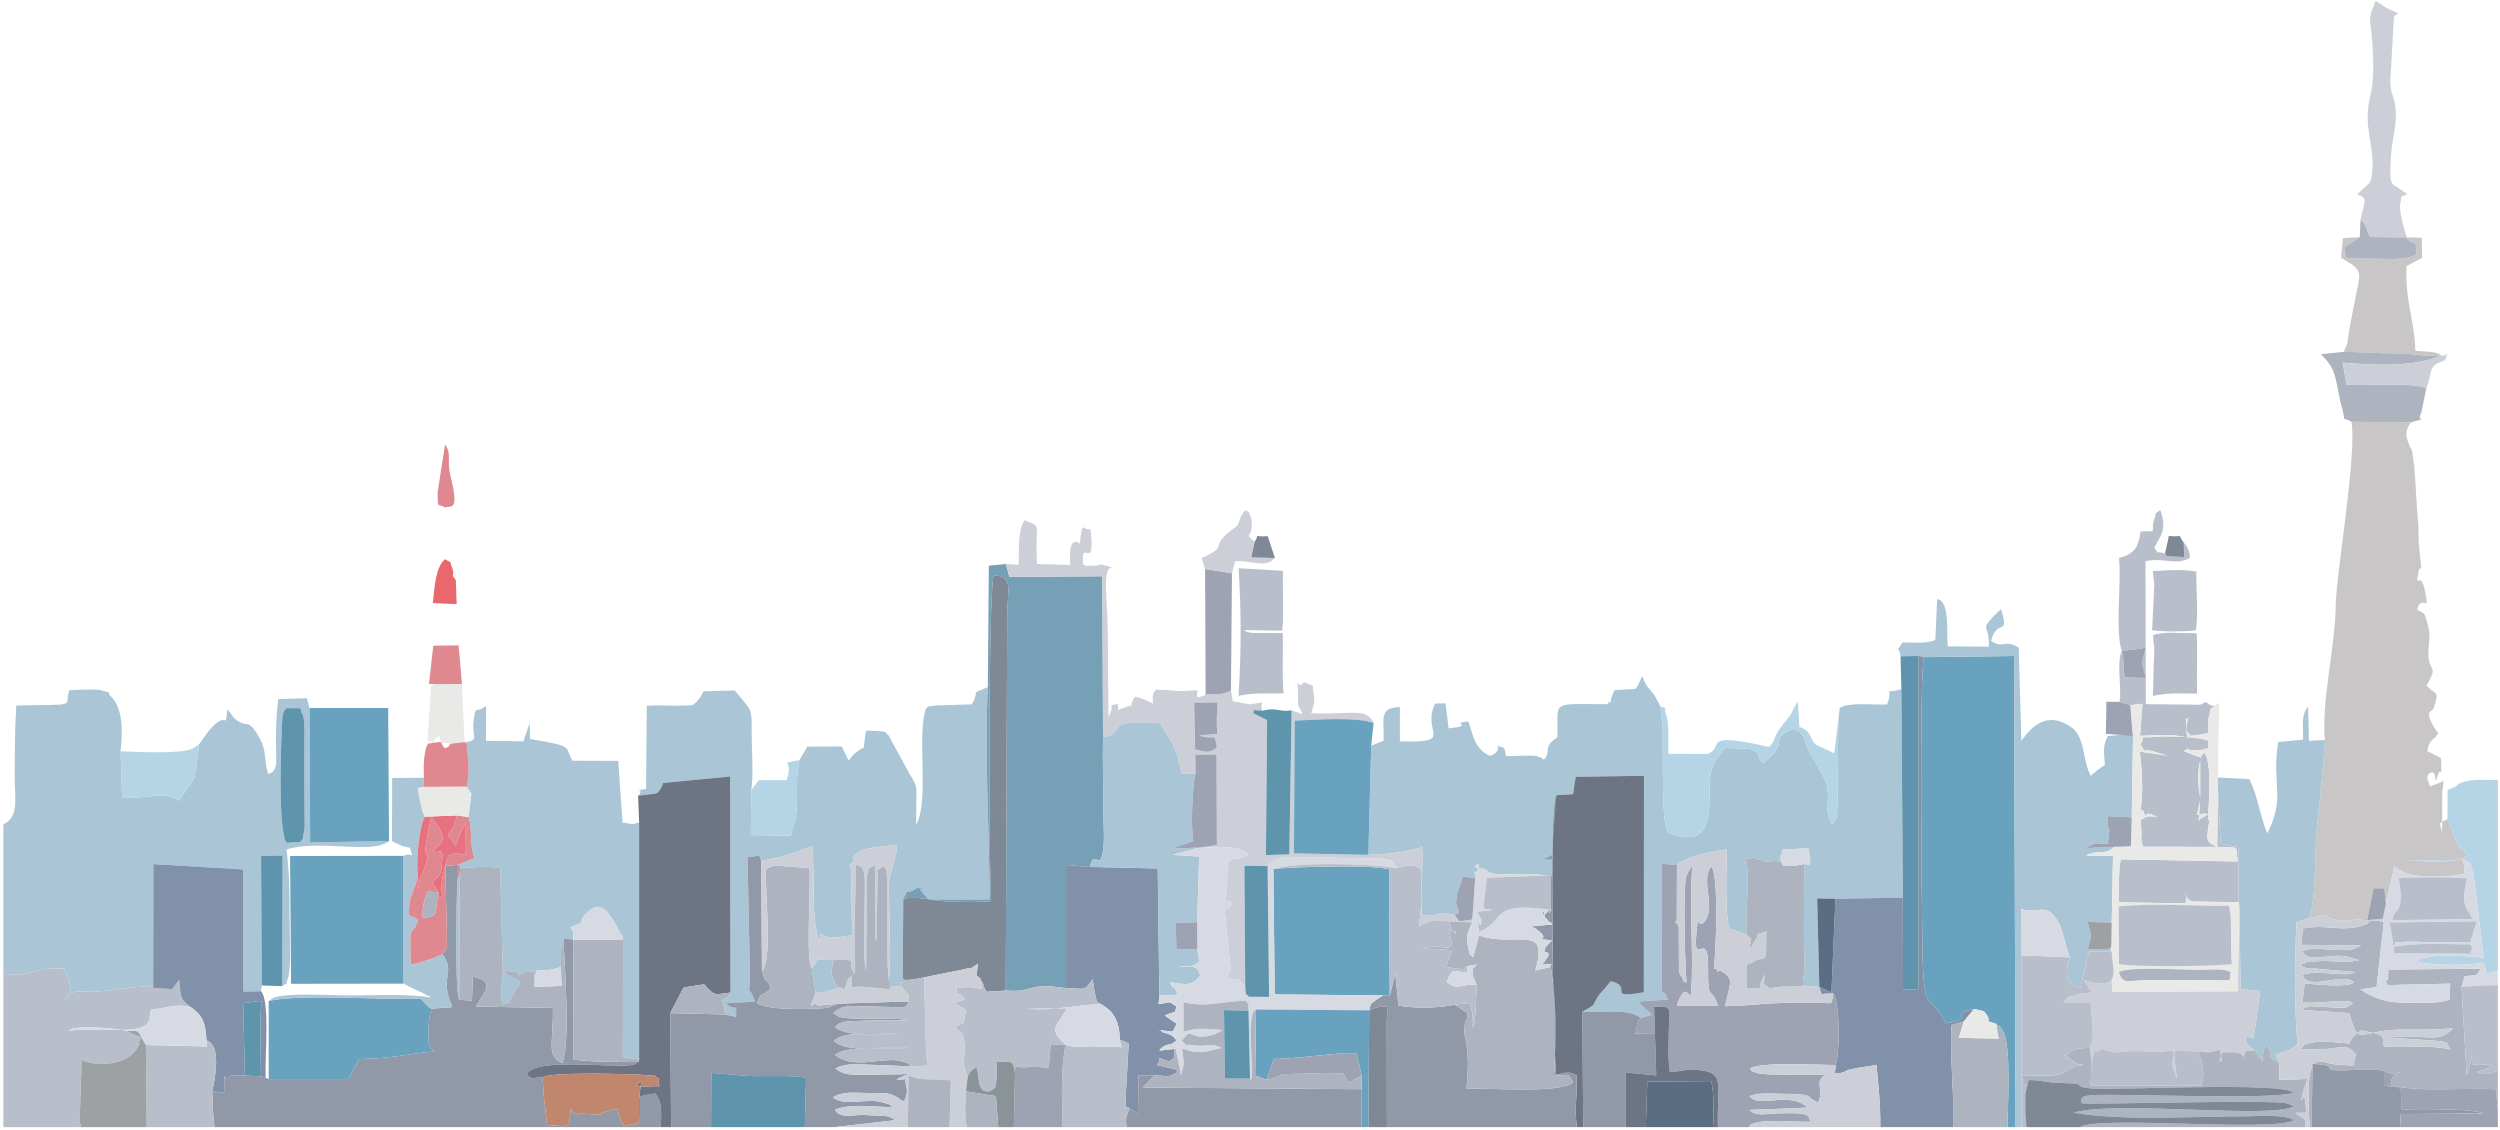 <svg width="617" height="279" viewBox="0 0 617 279" fill="none" xmlns="http://www.w3.org/2000/svg">
<g opacity="0.7">
<g clip-path="url(#clip0_1_259)">
<path fill-rule="evenodd" clip-rule="evenodd" d="M338.406 184.024L337.711 210.979C343.315 210.775 346.342 210.325 351.005 209.098C351.25 215.029 350.514 220.469 350.882 225.704C355.095 226.441 354.195 224.845 358.981 225.786L360.085 225.336C359.063 220.919 359.185 225.091 359.635 220.469L361.026 216.337L364.094 216.706C364.339 214.947 362.948 215.192 364.421 215.192C366.671 211.634 361.599 214.292 365.771 214.374C368.307 214.456 365.116 215.847 371.988 215.765C375.669 215.765 379.187 215.519 382.909 216.297L383.237 212.165C377.796 212.083 381.601 212.247 383.032 210.938L384.137 196.254L388.227 196.008L388.881 191.713L405.734 191.468L405.693 244.888C395.958 246.647 403.361 243.62 397.635 242.189C397.471 242.27 397.267 242.311 397.226 242.557L394.69 245.502C392.358 248.938 394.485 247.424 390.558 249.674C394.771 250.083 401.807 248.651 404.956 251.269L407.697 250.41L406.143 249.019C403.361 246.361 406.634 250.001 404.425 247.179L411.665 246.688C410.069 242.598 409.947 247.67 410.069 241.616L410.029 213.147L413.873 213.515C415.632 211.184 425.94 209.629 426.145 209.629C426.185 212.37 425.531 228.649 427.126 229.263L431.176 230.736C430.48 224.886 432.157 216.583 430.848 212.165C434.898 211.102 432.239 211.92 434.121 212.165C438.129 212.574 432.607 213.024 436.82 212.574C440.706 212.165 438.497 213.883 439.97 209.67L446.269 209.343C447.537 215.029 446.106 213.106 445.287 213.229C445.287 218.424 445.206 223.741 445.206 228.813C445.206 231.431 445.206 233.762 445.328 236.38L445.41 239.734C445.369 241.984 444.797 239.284 445.287 243.252L449.01 243.579L448.478 221.737L452.977 221.819L469.625 221.532L469.257 170.075C463.939 171.63 467.58 168.726 465.739 173.88C462.222 174.002 456.454 173.225 454.041 174.738C453.468 178.992 453.673 185.087 453.591 189.627C453.509 192.327 453.591 194.659 453.509 197.358C453.305 202.676 453.468 201.98 452.118 203.412C449.501 199.158 452.977 196.254 449.419 190.65L445.819 184.065C445.247 182.633 445.901 183.246 445.124 182.019C445.083 182.019 443.897 178.665 440.502 180.915C437.516 182.919 440.911 183.369 436.248 187.46L435.102 188.4C433.016 186.151 435.021 185.987 432.198 184.964C431.258 184.596 427.167 184.719 425.736 184.596C421.154 190.077 422.136 191.55 421.891 198.217C421.604 205.539 419.15 208.402 411.624 205.498C410.274 202.471 410.478 194.127 410.397 190.527C410.274 185.169 410.683 179.442 409.742 174.248L408.515 171.957C408.433 171.834 408.311 171.589 408.188 171.466C408.106 171.303 407.942 171.098 407.82 170.975L406.634 169.503C406.511 169.339 406.347 169.135 406.265 169.012L405.284 166.926C404.507 168.317 405.366 166.967 404.588 168.398C403.77 170.035 404.384 169.012 403.566 170.035L398.494 170.321C397.308 172.325 397.594 174.411 397.103 173.143C397.062 172.98 396.898 173.593 396.776 173.798C382.337 173.798 384.586 172.652 384.382 181.978C384.177 182.142 383.891 182.265 383.768 182.387L382.828 183.165C381.314 184.964 382.623 185.701 381.069 187.541C379.31 185.905 376.774 186.641 371.702 186.601C371.129 184.31 371.702 184.719 369.534 184.065C369.534 184.105 370.638 185.292 367.816 186.56C363.48 184.883 363.153 179.606 362.376 178.052C357.181 178.583 364.626 178.992 357.508 179.77L356.772 173.593L354.195 173.634C350.636 180.751 359.553 183.41 345.483 182.96V174.534C340.206 174.575 341.638 177.52 341.474 182.837C340.942 183.083 338.529 183.942 338.406 184.024Z" fill="#84ACC4"/>
<path fill-rule="evenodd" clip-rule="evenodd" d="M70.651 174.779H74.046C74.21 175.066 74.332 175.148 74.373 175.557C74.537 176.825 75.273 175.352 75.15 182.837C75.11 185.701 75.11 188.441 75.11 191.345L75.191 204.148C75.191 204.475 75.028 205.457 74.946 205.743C74.455 207.83 75.069 206.48 74.046 207.87L70.651 207.993C68.279 203.821 69.588 177.438 69.71 176.947C70.242 174.82 69.669 176.17 70.651 174.779ZM0.829 203.453V240.307C6.964 241.043 6.719 239.816 12.322 238.957L15.84 239.039C15.84 239.039 19.153 245.788 16.168 246.688C16.168 246.688 15.104 245.747 18.663 244.725C18.663 244.725 22.63 244.725 22.957 244.766C25.616 244.847 39.074 242.107 42.468 244.111L37.806 243.743L37.846 213.27L60.057 214.579V244.725L64.434 244.643L64.597 243.211L64.434 211.265L69.751 211.143L69.669 243.375C71.919 241.82 69.997 243.947 71.06 241.452C71.96 239.325 71.428 228.854 71.469 226.277C71.469 219.937 71.387 215.438 70.733 209.629C79.241 207.052 91.471 211.02 96.011 207.584L76.541 207.911L76.378 174.739L75.764 172.325L68.647 172.53C68.197 176.702 68.074 179.524 68.115 183.737C68.156 184.555 68.238 188.073 68.115 188.646C67.706 190.773 66.683 190.855 66.683 190.814C66.642 190.691 66.356 190.977 66.193 191.1C64.884 186.887 66.152 185.578 63.616 181.406C60.875 176.784 61.08 180.26 57.644 177.07L56.13 174.984C55.353 181.815 56.539 172.53 49.136 183.696C47.704 194.331 48.645 190.936 45.005 196.377C44.923 196.499 44.677 197.113 44.636 196.99C44.555 196.826 44.391 197.399 44.268 197.604C39.319 195.027 39.728 197.031 30.157 196.908L29.747 185.414C30.279 180.997 30.484 174.657 27.211 171.712C26.107 170.73 28.725 171.344 24.757 170.321C23.407 169.994 18.703 170.28 17.108 170.362C15.677 174.657 19.726 173.757 4.019 174.125C3.651 179.729 3.651 185.701 3.61 191.345C3.61 196.99 4.837 201.571 0.829 203.453Z" fill="#84ACC4"/>
<path fill-rule="evenodd" clip-rule="evenodd" d="M576.465 148.765C576.506 159.073 572.907 172.53 573.766 182.633C573.929 183.86 572.048 202.39 571.802 204.353C571.23 208.893 571.72 223.905 569.675 226.605C573.193 226.318 571.148 225.909 572.579 225.827C576.179 225.623 572.62 227.464 580.392 227.055C582.192 226.932 582.028 226.891 584.196 227.095L585.791 219.242H588.368C588.573 219.856 588.532 220.224 588.614 220.96L588.859 223.087C589.309 220.019 590.331 217.115 590.904 213.802C591.027 213.802 591.231 213.843 591.231 214.006L591.927 214.497C595.567 217.156 604.566 216.42 608.288 215.602L607.961 212.207L592.254 212.37C597.203 212.166 605.18 213.679 608.943 211.266C608.288 209.221 607.634 211.02 606.079 207.38C605.384 205.662 604.893 204.108 604.034 202.103C602.439 203.29 601.662 202.226 602.725 205.376V195.845C602.725 195.804 603.053 193.105 603.093 192.777L600.598 193.759C599.371 194.168 600.721 194.25 599.698 193.882C599.248 192.736 598.553 191.468 599.658 190.814C602.071 189.464 600.107 195.559 601.948 190.609C602.03 190.364 602.398 190.569 602.521 190.487L602.439 187.092L599.044 185.374C599.576 182.142 601.048 182.47 601.253 181.652C601.335 181.324 601.621 181.324 601.825 181.12L600.557 179.197C598.267 174.943 600.23 176.089 600.68 174.657C602.071 170.035 601.294 171.876 598.88 169.217C602.275 163.286 598.758 166.64 599.412 159.645C599.658 157.232 599.698 155.596 599.003 153.592C598.185 151.056 598.758 151.669 596.549 150.483C597.612 146.106 599.821 152.201 598.43 145.615C597.326 140.38 595.894 146.147 596.917 140.993C597.408 138.744 597.94 143.284 597.04 135.103C596.753 132.485 597.081 130.767 596.672 127.741C596.303 123.118 596.181 118.537 595.772 114.61C595.158 109.457 595.281 111.788 594.217 108.802C593.522 106.757 594.054 105.612 595.076 104.221L580.351 104.098C581.66 112.238 576.956 138.989 576.465 148.765Z" fill="#B1AEAE"/>
<path fill-rule="evenodd" clip-rule="evenodd" d="M197.289 187.582C196.471 191.632 196.757 194.127 196.675 198.217C196.593 203.044 195.98 202.267 195.203 206.234L185.304 206.112L185.427 195.027C185.999 190.568 185.508 185.701 185.508 181.079C185.549 174.534 185.672 175.72 181.336 170.403L173.687 170.607C173.524 170.771 173.442 171.098 173.319 171.221C173.237 171.384 173.074 171.671 172.992 171.834L171.847 173.307C170.456 174.411 171.274 174.002 168.656 174.125C165.711 174.289 163.052 173.92 159.616 174.207L159.453 194.74C155.24 195.313 159.535 194.331 157.49 196.377C162.684 195.64 162.112 196.377 163.421 193.922C163.502 193.718 163.584 193.432 163.666 193.227L180.191 191.632L180.273 244.97C179.618 245.665 180.191 246.115 178.269 246.688L179.005 250.369L181.704 250.983C181.5 246.811 182.482 250.206 179.046 247.629L186.367 247.179C184.24 241.452 184.895 248.242 185.099 240.88L184.486 211.552C188.29 211.184 186.981 210.652 187.881 212.411C194.057 211.634 199.988 208.893 200.438 208.811C201.379 218.424 199.743 225.377 202.647 234.212C202.074 233.313 201.788 236.299 202.443 230.408C204.57 232.004 207.31 231.226 210.296 230.817L210.092 216.828C210.051 211.02 209.028 214.906 210.746 212.411C209.805 209.425 217.168 208.893 221.381 208.525C221.258 213.147 221.585 208.443 221.136 210.652L220.481 213.27C218.845 218.914 219.377 217.687 219.499 225.418C219.54 230.408 219.99 238.63 219.131 243.661L222.322 243.293L222.772 241.575L222.935 221.819C224.817 218.137 222.731 221.532 226.494 219.078C229.48 220.469 225.43 217.565 227.476 219.978C227.598 220.142 227.803 220.387 227.926 220.551C228.089 220.755 228.335 221.041 228.457 221.205C228.621 221.41 228.825 221.737 229.03 221.982H244.246C244.164 204.68 242.978 186.969 243.796 169.585C238.806 171.63 242.201 169.994 239.828 173.839L230.789 174.125C227.312 174.657 229.725 174.207 228.58 174.779C226.126 181.079 229.48 197.481 226.126 203.535C226.003 193.595 226.944 194.986 224.408 190.855L219.295 181.488C218.15 180.547 219.458 180.506 213.773 180.301C212.628 186.437 214.1 183.533 211.687 185.374L210.91 185.987C210.01 186.805 210.296 186.764 209.437 187.746L207.76 184.228L199.211 184.269C199.088 184.474 198.966 184.801 198.884 184.924L197.289 187.582Z" fill="#84ACC4"/>
<path fill-rule="evenodd" clip-rule="evenodd" d="M243.796 169.585C242.978 186.969 244.164 204.68 244.246 221.982H229.03C228.825 221.737 228.621 221.41 228.457 221.205C228.335 221.041 228.089 220.755 227.926 220.551C227.803 220.387 227.598 220.142 227.476 219.978C225.43 217.565 229.48 220.469 226.494 219.078C222.731 221.532 224.817 218.137 222.935 221.819C226.576 221.123 229.603 222.269 233.284 222.432C237.047 222.637 240.892 222.759 244.614 222.391C244.001 213.842 243.919 147.006 245.228 142.016C250.382 142.138 248.582 145.983 248.582 151.342L248.214 244.479C253.531 244.766 252.427 244.111 256.313 243.498C258.93 243.089 262.039 243.907 263.103 243.825V213.474L268.993 213.965C270.015 208.811 271.692 216.378 272.388 208.484C272.551 206.439 272.306 202.267 272.306 199.853C272.306 193.881 272.101 187.869 272.224 181.938L272.061 142.22L249.114 142.384L248.255 139.193L244.042 139.602L243.796 169.585Z" fill="#3A7895"/>
<path fill-rule="evenodd" clip-rule="evenodd" d="M487.173 249.019L489.586 249.551C492.367 252.619 488.85 251.474 492.654 252.701C494.535 254.705 492.204 251.31 494.372 254.582C496.417 257.732 495.476 274.257 495.435 278.184H497.44L497.071 161.895L474.82 162.181C473.715 166.64 474.247 221.9 474.452 233.926C474.738 251.842 476.251 244.234 480.219 252.578C488.236 251.065 480.383 250.451 487.173 249.019Z" fill="#287BA3"/>
<path fill-rule="evenodd" clip-rule="evenodd" d="M114.663 183.165L115.277 183.901C115.481 187.95 116.095 190.2 115.195 194.168L116.34 195.927L115.645 201.653C116.749 204.925 115.727 208.279 117.118 211.797L112.782 213.474L112.864 217.115C112.659 222.678 112.209 243.947 113.314 246.729L113.518 214.333C113.764 214.251 114.091 214.21 114.295 214.17L119.204 213.924C121.126 213.965 122.108 213.965 123.458 214.292L124.071 239.039C124.153 243.088 123.212 243.007 123.949 247.956C128.162 246.197 124.398 248.57 126.689 245.379C126.812 245.215 126.894 244.97 127.016 244.806L128.121 243.048C128.162 242.679 128.407 242.639 128.53 242.434L126.198 241.084C124.93 240.307 125.666 241.084 124.317 239.898C126.444 238.834 124.071 239.653 126.28 239.775C130.002 239.98 125.421 242.025 130.248 239.448C132.293 240.757 131.884 237.362 131.925 241.452L132.497 239.53C134.215 239.407 134.665 239.53 136.22 239.284C136.301 239.284 138.019 238.794 138.388 238.712C138.592 235.93 138.183 233.026 139.042 231.595L141.537 231.922C141.373 229.099 141.701 230.531 140.801 228.813C145.587 227.013 142.232 228.159 144.278 225.827C148.204 221.45 150.29 224.927 153.195 230.49C153.481 231.022 153.767 230.572 153.767 231.881L153.726 260.882L157.735 261.495V202.962C155.485 203.698 156.549 203.289 153.645 203.044L152.581 187.787L141.333 187.746C139.083 184.228 142.232 184.269 130.779 182.387C130.739 181.324 130.82 179.483 130.698 178.543L129.184 182.96L119.94 182.837L119.981 174.289C116.668 176.334 117.568 173.88 116.913 177.847C116.259 181.488 118.59 182.878 114.663 183.165Z" fill="#84ACC4"/>
<path fill-rule="evenodd" clip-rule="evenodd" d="M109.141 235.521C112.373 239.734 108.937 240.961 110.9 246.647L111.473 248.16C111.514 248.078 111.555 248.365 111.514 248.569L106.524 248.937C106.155 249.469 105.624 252.946 105.706 255.318C105.746 256.668 105.706 257.323 106.155 258.55L107.26 259.491C100.102 260.145 96.788 261.249 88.608 261.372L86.317 265.667C86.276 265.544 86.113 266.076 85.99 266.321H66.315L65.579 265.994L64.393 265.667L60.425 265.422H57.03C54.944 268.162 55.517 261.74 55.312 269.716L52.367 269.307L52.572 274.175C52.572 274.339 52.572 274.584 52.613 274.748L52.94 278.183H163.093C163.175 274.952 163.584 272.212 161.743 269.88C155.894 270.739 157.653 270.494 157.776 277.12L154.135 277.938C153.154 276.629 153.645 277.406 152.908 275.729C152.867 275.607 152.54 274.175 152.377 273.684C143.869 275.402 152.417 275.32 144.073 274.87C141.701 274.707 142.478 275.893 140.883 273.643C140.187 278.552 141.537 278.183 135.033 277.611L134.215 270.575L133.888 265.831C130.248 266.076 132.047 266.567 129.961 265.217C132.047 260.309 156.058 264.481 157.04 262.354C157.162 262.067 157.49 262.19 157.694 262.108C153.358 262.067 145.791 262.19 141.455 261.454L141.537 231.921L139.042 231.594C139.369 238.425 140.801 257.732 138.756 262.354C134.788 260.431 136.547 258.223 136.465 248.774L117.445 248.406L119.695 244.765C119.735 244.643 119.899 244.397 119.899 244.315C120.717 241.657 117.977 241.493 116.709 241.002L116.463 246.974L113.314 246.729C112.209 243.947 112.659 222.677 112.864 217.114C114.663 211.429 112.127 214.292 109.878 213.474L110.287 230.572C110.082 233.599 111.023 233.312 109.141 235.521Z" fill="#626D83"/>
<path fill-rule="evenodd" clip-rule="evenodd" d="M469.052 161.977L473.429 161.895L474.82 162.181L497.071 161.895L497.439 278.184H498.953V235.808L498.83 224.355C503.166 225.541 504.843 222.718 507.706 227.054C508.77 228.69 510.16 234.212 510.774 236.258C510.12 238.957 508.892 243.252 513.433 243.661L515.519 234.867H521.164L520.632 234.171L515.273 234.294C516.255 229.713 516.296 232.126 515.232 227.545L521.164 227.668L521.491 211.265L514.864 211.143C517.4 209.588 519.446 211.306 521.736 209.016L514.783 209.302C514.987 209.138 515.273 208.975 515.437 208.893C519.077 207.502 514.251 208.239 520.223 208.239L520.55 205.58C520.55 205.416 520.55 205.171 520.55 205.007C520.509 202.635 519.936 207.093 520.182 201.408L526.113 201.735L526.44 181.12L520.223 181.651C518.914 184.105 519.282 185.578 519.486 188.809C519.323 188.932 519.037 189.055 518.955 189.137L517.4 190.241C517.073 190.527 516.051 191.386 515.969 191.468C513.801 187.296 514.783 181.815 510.938 179.279C505.088 175.516 501.571 179.156 498.871 182.837L498.217 159.85C494.74 157.6 494.331 160.3 491.386 158.132C492.899 152.446 496.049 157.355 493.84 150.319L491.958 152.119C488.563 155.923 491.058 153.673 490.854 159.604L480.71 159.522C480.342 156.168 481.282 148.233 478.092 147.865L477.642 157.968C475.311 158.95 471.711 158.541 469.584 158.541C467.539 161.69 468.643 158.745 469.052 161.977Z" fill="#84ACC4"/>
<path fill-rule="evenodd" clip-rule="evenodd" d="M157.489 196.376L157.735 202.962V261.495L157.694 262.108C157.489 262.19 157.162 262.067 157.04 262.354C156.058 264.481 132.047 260.309 129.961 265.217C132.047 266.567 130.248 266.076 133.888 265.831C136.26 264.644 151.313 265.012 155.812 265.135C156.549 265.176 158.635 265.258 159.248 265.34C162.602 265.749 160.435 264.931 162.725 266.28C161.784 268.735 164.77 267.876 159.985 268.121C155.076 268.367 158.226 267.058 158.348 266.853C157.571 270.125 157.858 273.643 157.776 277.12C157.653 270.494 155.894 270.739 161.743 269.88C163.584 272.211 163.175 274.952 163.093 278.183H165.629L165.425 250.042L168.493 244.111C168.615 243.947 168.738 243.743 168.902 243.661L173.769 242.924C176.591 246.033 176.141 245.42 180.273 244.97L180.191 191.631L163.666 193.227C163.584 193.431 163.502 193.717 163.42 193.922C162.112 196.376 162.684 195.64 157.489 196.376Z" fill="#2F3950"/>
<path fill-rule="evenodd" clip-rule="evenodd" d="M384.136 196.253C382.255 202.062 383.4 255.277 383.973 265.258C387.041 264.726 386.918 264.317 389.127 265.422C389.208 267.671 389.086 269.88 388.963 272.13C388.799 275.32 388.84 274.175 389.127 278.183H390.722L390.558 249.674C394.485 247.424 392.358 248.937 394.69 245.501L397.226 242.556C397.266 242.311 397.471 242.27 397.635 242.188C403.361 243.62 395.958 246.647 405.693 244.888L405.734 191.468L388.881 191.713L388.227 196.008L384.136 196.253Z" fill="#2F3950"/>
<path fill-rule="evenodd" clip-rule="evenodd" d="M469.625 221.532L452.977 221.819L451.995 244.929L449.01 243.579C449.746 246.074 448.846 245.134 452.486 245.215C452.609 245.461 452.732 245.543 452.814 245.993C452.854 246.402 453.018 246.524 453.059 246.729C454.041 250.451 454 259.777 453.059 262.845C452.691 266.444 452.814 264.195 453.836 264.972C456.413 264.195 455.022 264.195 458.09 263.622C460.135 263.213 461.158 263.213 463.121 262.804C463.571 267.917 464.103 271.844 464.062 278.184H482.141C482.305 270.78 481.119 259.245 481.651 252.946L484.637 252.128L487.173 249.019C480.383 250.451 488.236 251.065 480.219 252.578C476.251 244.234 474.738 251.842 474.452 233.926C474.247 221.9 473.715 166.64 474.82 162.181L473.429 161.895V244.152H469.666L469.625 221.532Z" fill="#4C6384"/>
<path fill-rule="evenodd" clip-rule="evenodd" d="M404.956 251.269C403.32 253.478 404.629 250.737 403.607 255.073L408.433 255.196L408.229 248.487C413.055 248.201 411.992 248.855 411.869 254.296C411.828 257.936 411.583 260.799 412.115 264.481C415.591 264.481 415.591 263.867 417.882 263.99C426.349 264.399 423.608 267.221 423.977 278.183H431.626C432.321 275.729 444.06 277.038 446.964 276.834C445.737 275.688 448.396 274.42 438.456 274.788C435.552 274.911 433.303 275.566 431.789 273.929L446.146 273.357C441.361 269.062 434.325 273.725 431.748 270.534C434.407 269.512 437.27 269.962 440.256 269.962C447.373 269.962 446.146 270.698 447.373 271.393L448.723 272.171C450.359 268.244 447.496 267.303 450.523 265.258C446.392 265.053 435.88 265.585 433.589 264.767C431.503 264.031 432.975 264.89 431.871 263.703C434.693 261.986 448.641 262.845 453.059 262.845C454 259.777 454.041 250.451 453.059 246.728C453.018 246.524 452.855 246.401 452.814 245.992C452.732 245.542 452.609 245.46 452.486 245.215C451.709 248.324 453.1 247.506 447.087 247.424C436.452 247.301 432.525 248.242 425.735 248.324C427.126 242.147 427.903 241.656 424.958 239.734C423.977 239.12 424.14 240.47 423.69 239.243C423.568 238.957 423.24 239.12 422.995 239.039C423.486 234.621 424.263 216.133 422.34 213.842C419.6 217.319 423.486 223.577 420.827 227.258C418.986 229.835 419.191 224.477 418.659 230.572C417.841 239.243 421.686 228.731 421.563 238.998C421.481 247.547 422.259 243.047 424.017 248.242L413.832 248.16C416.859 239.366 417.309 251.801 417.555 240.838C417.759 231.84 416.982 224.968 417.637 213.556L416.246 216.01C415.223 218.832 415.959 240.716 416.246 242.474C414.037 241.288 416.9 243.743 414.364 240.02L414.323 228.813C413.014 225.581 413.546 229.794 413.832 226.645L413.873 213.515L410.028 213.147L410.069 241.616C409.947 247.669 410.069 242.597 411.665 246.688L404.425 247.178C406.633 250.001 403.361 246.36 406.143 249.019L407.697 250.41L404.956 251.269Z" fill="#757C94"/>
<path fill-rule="evenodd" clip-rule="evenodd" d="M547.26 191.877L548.037 208.279L552.414 209.057L552.537 222.678L552.659 223.7L552.987 244.07L557.813 244.602L556.218 256.096C555.523 256.055 555.032 255.809 554.05 256.055C554.909 258.795 554.623 257.65 556.341 259.204L558.345 261.904C558.427 261.291 558.468 260.104 558.631 259.532C559.081 257.936 558.877 258.632 559.408 257.814C561.699 261.618 558.427 260.104 562.476 262.313L561.699 260.309C562.722 259.736 564.971 259.532 567.057 257.773C566.198 249.06 566.321 235.889 566.771 227.627L569.675 226.604C571.72 223.905 571.23 208.893 571.802 204.353C572.048 202.389 573.929 183.86 573.766 182.633L569.839 182.837L569.634 174.329C567.835 176.906 568.448 178.706 568.407 182.551L562.272 183.124C560.513 193.759 564.235 196.336 559.572 205.703C557.772 201.489 557.24 196.377 555.114 192.286L547.26 191.877Z" fill="#84ACC4"/>
<path fill-rule="evenodd" clip-rule="evenodd" d="M179.005 250.369L165.425 250.042L165.629 278.183H175.487L175.569 264.808C179.782 264.972 181.827 265.544 186.408 265.585C190.621 265.626 194.753 265.381 198.925 265.953L198.639 278.183H205.838L220.849 276.466C219.908 275.729 220.317 275.893 218.722 275.443L212.832 275.157C209.56 275.238 207.474 275.975 206.042 273.929C209.519 272.252 216.023 273.193 220.317 273.275C218.886 272.171 220.154 272.784 217.986 272.13C213.609 270.78 209.028 273.316 205.551 270.862C208.046 269.226 210.828 269.757 214.591 269.757C215.818 269.757 218.313 269.676 219.418 269.962C221.708 270.534 222.322 271.721 222.485 271.475C222.567 271.312 222.853 271.762 223.058 271.884C223.058 271.884 224.244 270.044 223.672 268.121C222.894 265.258 224.899 266.649 221.258 266.444C224.162 264.44 227.926 265.217 218.027 265.176C216.104 265.176 213.814 265.299 211.973 265.258C209.11 265.217 207.965 265.053 206.165 263.704C207.106 263.254 206.819 263.254 208.578 262.886C209.56 262.681 210.132 262.681 211.114 262.64L224.858 263.172C223.712 262.108 224.899 262.763 223.017 262.067C218.354 260.39 210.91 264.358 206.042 260.309C209.846 257.773 217.536 259.122 224.162 258.632C216.718 257.977 209.519 260.104 205.797 256.914C208.619 254.091 217.659 255.237 223.999 255.196C219.009 254.95 209.887 256.341 206.042 253.519C207.637 252.169 206.206 252.946 208.537 252.128L215.409 251.801C218.231 251.842 221.095 251.801 223.917 251.801C220.972 250.86 207.146 252.21 206.328 250.451C206.206 250.164 205.878 250.246 205.633 250.083C208.046 247.874 209.887 248.283 213.691 248.365C225.267 248.569 223.181 249.06 224.326 247.138L206.86 247.71L204.283 248.733C203.138 248.937 189.722 249.674 186.776 247.547C188.249 244.397 187.308 246.401 190.171 244.152C189.394 240.92 189.353 243.988 188.045 239.652L187.881 212.41C186.981 210.652 188.29 211.183 184.486 211.551L185.099 240.879C184.895 248.242 184.24 241.452 186.367 247.179L179.046 247.628C182.482 250.205 181.5 246.81 181.704 250.983L179.005 250.369Z" fill="#626D83"/>
<path fill-rule="evenodd" clip-rule="evenodd" d="M294.721 173.389H300.529C300.325 176.702 300.161 177.684 300.448 181.161L295.907 181.488C299.957 182.96 299.63 180.261 300.325 184.515C298.28 186.028 297.748 185.578 294.967 184.965L294.721 173.389ZM248.255 139.194L249.114 142.384L272.061 142.22L272.224 181.938C278.687 181.406 270.793 177.316 286.336 178.502C286.704 178.993 286.949 179.606 287.277 180.22C287.89 181.242 287.768 181.038 288.217 181.774C289.281 183.574 288.708 182.101 289.731 184.351C290.754 186.601 291.04 188.523 291.531 190.937L295.048 190.896L295.007 186.274L300.243 186.233L300.325 208.566L295.989 209.18L295.457 209.302C300.448 209.18 304.988 208.239 308.219 210.939C302.697 213.475 306.91 210.652 302.943 212.616L302.82 219.446C302.656 220.346 302.616 221.083 302.247 221.982C303.025 222.514 304.497 222.596 303.597 223.741C303.515 223.864 303.106 224.069 303.025 224.15C302.902 224.273 302.493 224.396 302.247 224.559L303.72 239.285C303.352 242.025 302.452 238.508 303.106 241.575C307.156 241.821 304.252 241.044 307.319 243.293L307.115 213.638L312.841 213.761C313.046 213.515 313.414 212.984 313.578 213.188C313.782 213.434 314.028 212.288 316.482 211.634C316.768 211.552 318.241 211.429 318.486 211.47C318.65 211.47 318.936 211.511 319.059 211.511L341.474 211.92C345.114 213.229 342.21 211.102 344.828 214.293C347.241 213.475 348.182 213.27 350.636 214.334C350.759 219.201 351.045 223.987 350.105 228.691C354.072 226.523 354.195 227.136 357.631 227.423L363.357 227.668V226.932L360.167 227.382L358.981 225.787C354.195 224.846 355.095 226.441 350.882 225.705C350.514 220.469 351.25 215.029 351.005 209.098C346.342 210.325 343.315 210.775 337.711 210.979L319.345 210.611L319.509 177.847C325.194 177.643 334.398 176.866 339.02 178.42C337.22 174.493 333.457 176.457 323.599 176.007C324.008 174.821 324.581 173.266 324.294 171.712C323.558 168.276 324.99 169.83 321.84 168.358C319.795 170.976 320.204 164.84 320.368 172.571C320.45 175.475 320.286 173.389 321.472 176.252L318.772 175.311L318.2 210.857L312.432 211.02L312.719 177.725L309.283 176.007C309.937 175.066 307.81 175.189 311.614 175.393C310.387 173.062 313.905 173.062 308.465 173.839L304.252 173.062L303.802 170.444C300.816 171.712 301.102 171.098 297.544 171.467C294.189 172.98 295.866 171.221 295.457 170.321C289.649 170.894 291.122 170.239 285.232 170.239C284.332 171.794 284.536 170.608 284.536 173.634C282.9 172.857 282.082 172.366 280.119 171.916C277.91 175.475 280.978 173.43 277.705 174.534C274.433 175.639 276.642 175.721 275.742 173.675C272.592 174.739 275.66 172.816 273.574 176.989C273.533 170.158 273.41 163.286 273.41 156.455C273.369 147.292 271.611 138.662 275.251 140.216C269.279 138.621 273.206 139.644 269.156 139.644C267.438 139.644 268.461 139.684 267.357 139.398C266.539 131.995 270.506 142.057 269.115 130.563C267.234 131.136 267.152 127.741 266.498 134.285C266.539 134.203 266.416 134.081 266.375 134.04C263.307 132.117 264.166 139.398 264.166 139.439L255.945 139.194C255.331 128.436 257.417 130.399 252.877 128.354C250.995 131.258 251.65 136.044 251.363 139.398L248.255 139.194Z" fill="#B6BBC6"/>
<path fill-rule="evenodd" clip-rule="evenodd" d="M523.659 160.668C526.645 160.177 526.154 160.545 529.549 159.85C528.404 165.004 528.404 162.345 529.59 167.335L524.518 167.172C523.7 164.922 524.518 163.899 523.659 160.668ZM528.322 131.136C527.749 134.244 527.504 135.717 524.763 137.148C524.6 137.23 523.291 137.598 522.963 137.721C523.618 144.429 521.941 155.391 523.659 160.668C522.268 163.327 523.741 170.485 523.086 173.225L525.745 174.043L528.772 173.675C528.363 176.866 528.567 178.175 528.158 181.611C532.658 181.406 535.684 181.12 539.816 181.979C539.775 181.611 539.448 179.238 539.529 178.747C539.775 175.761 538.793 178.993 540.143 176.948C539.039 180.833 539.898 180.547 540.675 181.611C542.597 181.406 543.293 181.283 544.929 180.915C544.97 180.384 544.97 177.725 544.97 177.684C546.033 173.798 544.683 175.884 547.506 173.553L547.219 209.18C545.092 207.421 544.111 208.852 545.297 202.431C543.947 201.613 547.015 199.813 542.965 202.103C542.883 202.144 542.761 202.472 542.638 202.676L543.006 197.522C541.697 203.29 541.943 200.222 544.97 200.917C545.174 197.808 545.951 188.523 544.07 185.742C542.393 187.583 543.702 185.169 543.006 187.951V196.909C542.515 193.718 542.147 190.323 543.211 187.092C542.924 186.928 542.515 186.478 542.352 186.724L538.957 185.374C541.615 183.901 538.18 185.456 542.474 185.128C542.597 185.128 542.883 185.169 543.006 185.128C543.129 185.128 543.415 185.087 543.497 185.047C545.869 184.106 544.806 186.11 545.01 182.838C543.333 181.856 534.825 181.611 532.085 181.856C527.095 182.347 529.958 180.997 528.24 183.697C530.571 187.092 527.217 184.065 532.167 185.66L533.844 186.192C534.089 186.274 534.457 186.315 534.703 186.478L528.117 185.497C528.608 189.873 529.058 196.131 528.24 199.854C528.485 200.017 528.854 199.895 528.976 200.222C530.326 203.371 528.158 199.158 532.412 201.694C529.794 201.244 529.835 201.449 528.322 202.431L528.526 205.826C528.649 207.175 528.076 205.867 528.854 208.975L547.056 209.016C553.068 209.343 551.678 208.321 552.25 212.616L523.413 212.084C522.841 214.702 522.963 219.406 522.841 222.678L539.407 222.964C539.898 218.915 538.22 221.41 541.084 222.473L552.537 222.678L552.414 209.057L548.037 208.28L547.26 191.877L546.769 174.33C546.319 174.166 545.747 174.371 544.356 173.225C544.151 173.389 543.211 173.88 543.006 173.921L538.18 173.88C535.275 173.798 532.289 173.839 529.59 173.798L529.508 138.498C534.212 137.517 536.912 139.644 540.429 137.721C540.307 135.84 540.879 138.048 540.143 135.84C539.693 134.571 539.407 134.49 538.957 133.917L539.039 137.476L534.744 137.271L534.335 136.576C531.308 135.758 533.271 137.271 531.676 135.144C533.557 131.749 534.785 130.563 533.148 125.818C531.144 127.659 532.658 125.409 531.594 128.354C531.267 129.336 531.349 130.154 531.308 131.095L528.322 131.136Z" fill="#9BA4B4"/>
<path fill-rule="evenodd" clip-rule="evenodd" d="M0.829 240.307V278.183H20.012C19.276 275.77 19.726 276.22 19.726 274.543L20.094 263.54C20.135 261.658 20.34 263.335 19.971 261.454C22.344 263.049 31.384 263.703 34.124 258.181C35.474 255.482 32.733 260.145 34.779 256.054L30.934 254.337C28.725 253.764 18.172 252.905 16.985 254.337C21.935 253.887 25.902 254.296 30.688 254.173C38.992 253.887 36.21 250.451 37.437 249.101C41.937 248.774 42.959 247.628 47.05 248.528C44.35 246.401 44.718 246.442 44.227 241.861L42.468 244.111C39.074 242.106 25.616 244.847 22.957 244.765C22.63 244.724 18.663 244.724 18.663 244.724C15.104 245.747 16.168 246.688 16.168 246.688C19.153 245.788 15.84 239.039 15.84 239.039L12.322 238.957C6.719 239.816 6.964 241.043 0.829 240.307Z" fill="#9BA4B4"/>
<path fill-rule="evenodd" clip-rule="evenodd" d="M263.103 243.824C268.093 244.029 267.479 244.724 269.647 241.656C269.893 242.802 270.097 244.888 270.302 245.542C270.956 247.669 270.179 246.769 271.774 247.874C274.596 249.387 276.355 251.841 276.355 256.586C276.642 256.791 278.237 257.282 278.564 257.609L277.869 269.839C277.869 275.852 277.419 272.13 278.769 273.602L280.855 274.788L280.977 265.421H284.904C288.626 265.421 287.849 266.158 290.712 264.562C289.035 263.008 290.958 264.317 288.585 263.54L285.559 262.885C287.195 260.349 284.659 260.881 288.626 261.986C290.712 260.104 289.363 262.354 289.935 258.877L286.131 259.286C287.113 257.486 289.485 257.936 289.731 257.241C289.854 256.954 290.222 257.077 290.385 256.914C289.24 254.705 286.868 255.155 286.663 254.5C286.54 254.255 286.213 254.377 286.009 254.255C290.303 254.459 289.035 255.4 290.385 252.66L287.44 250.614C290.794 249.265 289.69 250.287 290.344 248.406C287.931 246.892 289.444 247.424 285.927 247.792L286.131 245.747L285.722 214.333L268.993 213.965L263.103 213.474V243.824Z" fill="#4C6384"/>
<path fill-rule="evenodd" clip-rule="evenodd" d="M272.224 181.937C272.101 187.868 272.306 193.881 272.306 199.853C272.306 202.266 272.551 206.439 272.388 208.484C271.692 216.378 270.015 208.811 268.993 213.965L285.722 214.333L286.131 245.747L290.344 245.501C290.876 242.925 291.203 246.197 289.976 244.07C289.076 242.434 289.935 245.174 288.749 242.393C292.758 242.925 293.903 243.579 296.276 240.716C295.621 239.611 296.153 238.098 290.958 238.507C292.921 238.793 294.394 238.671 295.948 237.321L295.498 234.212L290.344 234.335L290.181 227.708L295.457 227.627L295.948 211.388L289.976 211.02C289.854 211.02 289.567 210.979 289.363 210.938L295.457 209.302L295.989 209.179L289.24 209.465L294.558 207.543C293.78 204.312 294.353 193.308 295.048 190.895L291.531 190.936C291.04 188.523 290.754 186.6 289.731 184.351C288.708 182.101 289.281 183.573 288.217 181.774C287.768 181.037 287.89 181.242 287.277 180.219C286.949 179.606 286.704 178.992 286.336 178.501C270.793 177.315 278.687 181.406 272.224 181.937Z" fill="#84ACC4"/>
<path fill-rule="evenodd" clip-rule="evenodd" d="M570.043 278.183H570.493L570.739 262.599C578.47 262.804 571.271 264.399 579.001 264.153C581.987 264.072 585.873 263.663 588.368 264.358C591.845 265.258 588.736 265.176 593.072 264.522C591.763 264.644 591.927 264.235 590.945 265.217L590.25 266.321C590.127 266.608 590.004 267.426 590.086 267.835C597.408 269.635 607.634 268.407 616.019 268.816L616.469 274.216V264.235C613.769 265.176 613.851 265.34 611.315 264.562L615.283 263.172C608.82 261.331 610.661 265.299 609.802 259.613C610.088 262.026 609.515 263.254 608.779 265.421L607.511 243.538L608.247 240.961C611.888 240.388 610.661 241.411 612.297 239.08L589.227 239.284C588.368 241.943 589.636 236.462 589.391 241.288C589.309 243.088 588.082 240.307 589.227 243.129L604.73 242.761L604.525 246.688C601.826 247.874 595.199 247.465 591.681 247.383C586.978 247.26 582.969 244.479 582.928 244.397C582.846 244.152 582.478 244.274 582.314 244.192L586.528 243.62L588.327 227.504C582.969 226.686 586.364 227.463 582.928 228.485C577.365 230.081 574.175 227.954 568.285 229.181L567.998 233.189L582.724 233.312C580.065 234.866 579.042 234.417 579.042 234.417C575.811 234.744 570.412 233.476 568.121 234.785C569.839 237.852 574.011 235.316 579.042 236.012L581.415 236.707C581.578 236.462 581.946 236.912 582.151 237.034C578.592 237.648 577.447 237.239 573.807 237.157L569.757 237.321C569.553 237.402 569.225 237.525 569.062 237.566C568.898 237.607 568.53 238.057 568.407 237.852C568.285 237.648 567.957 238.016 567.753 238.18C569.389 239.366 570.943 239.039 571.311 239.039L581.128 239.898C579.819 240.675 580.678 240.266 579.41 240.388C576.915 240.716 570.861 239.325 568.121 240.716C570.084 244.724 577.979 239.775 581.006 242.434C579.533 243.783 571.68 243.006 568.775 242.679L568.244 247.424C573.929 247.751 579.042 246.319 580.678 247.547C578.919 249.224 578.51 248.692 573.888 248.528C570.452 248.446 570.084 247.833 567.957 249.265L579.86 250.042C579.942 250.246 579.942 250.533 579.983 250.696C582.355 258.672 581.946 254.009 593.481 254.091C597.694 254.091 601.048 254.173 605.384 253.805C601.457 257.936 598.88 254.909 589.514 256.055L601.866 256.914C604.73 257.486 603.216 256.75 604.811 259.04C599.453 257.732 593.849 258.754 588.368 258.263C587.427 256.709 589.718 255.686 584.973 254.746C582.601 254.296 583.01 253.764 580.76 255.85L580.106 256.954C580.024 256.832 579.983 257.363 579.86 257.568C577.447 257.323 572.089 256.668 569.798 257.527C566.648 258.672 570.412 255.564 567.876 258.959C578.674 259.45 578.388 256.75 581.537 260.309C579.942 263.499 583.173 263.049 576.506 262.722C572.702 262.558 568.489 256.873 570.043 278.183Z" fill="#8B94A4"/>
<path fill-rule="evenodd" clip-rule="evenodd" d="M42.469 244.111L44.227 241.861C44.718 246.442 44.35 246.401 47.05 248.528C50.281 250.86 50.608 252.414 50.977 256.791C54.699 257.936 53.103 266.28 52.367 269.307L55.312 269.716C55.517 261.74 54.944 268.162 57.03 265.422H60.425L60.016 247.547L64.556 247.015C64.025 250.901 64.393 261.454 64.393 265.667L65.579 265.994C65.293 261.331 66.724 247.138 64.434 244.642L60.057 244.724V214.578L37.846 213.269L37.806 243.743L42.469 244.111Z" fill="#4C6384"/>
<path fill-rule="evenodd" clip-rule="evenodd" d="M341.392 245.665L342.987 245.747L342.824 214.537C337.629 213.31 320.163 213.924 314.273 214.456L314.6 245.42L341.392 245.665Z" fill="#287BA3"/>
<path fill-rule="evenodd" clip-rule="evenodd" d="M382.909 216.296L382.623 216.051V224.559C381.641 227.177 384.177 222.309 381.723 225.295C380.292 226.972 380.823 223.332 381.273 226.072C381.641 228.036 380.578 225.295 382.05 227.177C382.132 227.258 382.5 227.79 382.582 227.627C382.623 227.463 382.991 227.954 383.114 228.158L377.715 228.649C378.205 228.731 378.86 228.936 380.087 230.04C382.746 232.371 377.592 231.39 383.032 232.085L381.437 233.762C380.537 236.053 382.5 234.13 382.132 235.971L381.069 237.484C381.028 237.362 380.782 237.73 380.701 237.893C384.464 237.853 382.091 237.934 382.705 238.63C384.218 247.383 384.055 256.423 383.523 265.422C387.204 265.626 386.673 264.235 388.227 267.139C384.873 270.044 366.589 268.326 361.926 268.776C362.458 263.499 362.498 259.491 361.353 254.95L361.558 252.332C361.803 251.555 362.089 252.087 362.171 250.083L359.103 247.956C354.768 248.856 348.878 248.896 345.074 248.16C345.033 247.915 345.033 247.588 345.033 247.383C344.992 247.179 344.992 246.851 344.992 246.606L344.337 240.225C344.01 241.534 343.11 245.501 342.987 245.747L341.392 245.665L340.288 246.32C337.834 248.119 338.447 247.383 337.915 249.346C338.12 249.265 338.365 249.142 338.488 249.101C338.57 249.06 338.897 248.896 339.02 248.856L340.124 248.528C341.024 248.324 341.392 248.406 342.292 248.406C342.742 251.228 342.415 249.101 342.251 251.555L342.292 278.183H389.127C388.84 274.175 388.8 275.32 388.963 272.13C389.086 269.88 389.209 267.671 389.127 265.422C386.918 264.317 387.041 264.726 383.973 265.258C383.4 255.277 382.255 202.062 384.136 196.254L383.032 210.938C381.6 212.247 377.796 212.083 383.237 212.165L382.909 216.296Z" fill="#626D83"/>
<path fill-rule="evenodd" clip-rule="evenodd" d="M99.611 242.761V211.224L71.592 211.265L71.837 242.802L99.611 242.761Z" fill="#287BA3"/>
<path fill-rule="evenodd" clip-rule="evenodd" d="M222.935 221.819L222.772 241.575C225.226 242.434 219.418 242.107 224.735 241.78C225.635 241.698 227.148 241.411 228.048 241.207L237.62 239.284C241.056 238.385 238.52 239.612 241.424 237.812L240.974 240.716C243.755 242.966 240.974 240.225 242.446 242.557C243.223 243.743 242.283 242.925 243.51 244.765L248.214 244.479L248.582 151.342C248.582 145.983 250.382 142.138 245.228 142.016C243.919 147.006 244.001 213.842 244.614 222.391C240.892 222.759 237.047 222.637 233.284 222.432C229.603 222.269 226.576 221.123 222.935 221.819Z" fill="#495568"/>
<path fill-rule="evenodd" clip-rule="evenodd" d="M362.089 238.425L364.421 238.057C363.357 239.57 363.398 238.384 363.439 240.593C363.439 240.634 364.339 242.925 364.421 243.047C364.257 246.197 364.298 251.678 363.562 253.6C362.621 250.778 364.298 252.251 362.662 247.506L359.103 247.956L362.171 250.083C362.089 252.087 361.803 251.555 361.558 252.332L361.353 254.95C362.498 259.491 362.458 263.499 361.926 268.776C366.589 268.326 384.873 270.044 388.227 267.14C386.673 264.235 387.204 265.626 383.523 265.422C384.055 256.423 384.218 247.383 382.705 238.63L378.901 239.53C382.459 227.586 374.074 234.049 365.035 230.858L363.562 236.216C361.967 234.498 363.071 236.666 362.335 233.844C361.517 230.735 362.703 229.263 363.357 227.668L357.631 227.422C358.49 230.081 357.754 229.058 359.308 230.531C358.94 229.181 360.617 230.326 357.631 229.672C358.981 235.317 358.081 232.453 357.59 233.926C353.786 233.639 354.4 233.23 351.25 234.049L358.449 234.498L356.772 238.63C356.813 238.63 360.167 239.161 360.208 239.161C364.953 238.916 359.799 240.225 362.089 238.425Z" fill="#8B94A4"/>
<path fill-rule="evenodd" clip-rule="evenodd" d="M66.315 266.321H85.99C86.113 266.076 86.276 265.544 86.317 265.667L88.608 261.372C96.788 261.249 100.102 260.145 107.26 259.49L106.155 258.55C105.705 257.323 105.746 256.668 105.705 255.318C105.624 252.946 106.155 249.469 106.524 248.937C105.296 248.324 106.155 248.774 105.215 247.915C105.174 247.915 104.11 246.688 103.865 246.483C93.802 246.851 74.987 245.215 66.315 247.015V266.321Z" fill="#287BA3"/>
<path fill-rule="evenodd" clip-rule="evenodd" d="M295.457 227.627L295.498 234.212L295.948 237.321C294.394 238.671 292.921 238.793 290.958 238.507C296.153 238.098 295.621 239.611 296.275 240.716C293.903 243.579 292.758 242.925 288.749 242.393C289.935 245.174 289.076 242.434 289.976 244.07C291.203 246.197 290.876 242.925 290.344 245.501L286.131 245.747L285.927 247.792C289.444 247.424 287.931 246.892 290.344 248.406C289.69 250.287 290.794 249.265 287.44 250.614L290.385 252.66C289.035 255.4 290.303 254.459 286.009 254.255C286.213 254.378 286.54 254.255 286.663 254.5C286.868 255.155 289.24 254.705 290.385 256.914C290.222 257.077 289.854 256.955 289.731 257.241C289.485 257.936 287.113 257.486 286.131 259.286L289.935 258.877C290.058 259.041 290.222 259.081 290.263 259.368L291.49 265.422C292.594 261.29 292.103 263.09 291.735 258.795C295.089 259.736 293.821 259.654 297.257 259.654L301.511 258.632C298.198 257.077 298.157 258.509 294.639 257.936C291.244 257.445 294.189 258.918 291.694 256.914C294.312 252.905 293.249 257.241 299.629 255.359L301.838 254.214C298.157 253.928 295.498 253.519 292.144 254.623C292.021 252.373 292.103 252.864 292.103 250.942C292.103 249.469 292.062 249.019 292.062 247.383C298.239 248.692 300.938 247.179 307.36 246.974C308.628 248.447 307.974 246.729 308.137 249.428L308.506 266.199C309.528 268.612 308.465 255.605 308.628 253.437C308.628 253.273 308.955 251.228 308.955 251.105C309.692 248.692 308.587 250.737 309.978 249.142L337.915 249.346C338.447 247.383 337.833 248.119 340.288 246.32L341.392 245.665L314.6 245.42L314.273 214.456C319.427 212.697 338.488 213.065 344.828 214.292C342.21 211.102 345.114 213.229 341.474 211.92L319.059 211.511C318.936 211.511 318.65 211.47 318.486 211.47C318.241 211.429 316.768 211.551 316.482 211.633C314.028 212.288 313.782 213.433 313.578 213.188C313.414 212.983 313.046 213.515 312.841 213.76L313.209 246.033L308.219 245.992C307.647 245.092 307.401 246.197 307.319 243.293C304.252 241.043 307.156 241.82 303.106 241.575C302.452 238.507 303.352 242.025 303.72 239.284L302.247 224.559C302.493 224.395 302.902 224.273 303.024 224.15C303.106 224.068 303.515 223.863 303.597 223.741C304.497 222.595 303.024 222.514 302.247 221.982C302.615 221.082 302.656 220.346 302.82 219.446L302.943 212.615C306.91 210.652 302.697 213.474 308.219 210.938C304.988 208.238 300.448 209.179 295.457 209.302L289.363 210.938C289.567 210.979 289.854 211.02 289.976 211.02L295.948 211.388L295.457 227.627Z" fill="#C6CBD5"/>
<path fill-rule="evenodd" clip-rule="evenodd" d="M96.011 207.584L95.807 174.739H76.378L76.541 207.911L96.011 207.584Z" fill="#287BA3"/>
<path fill-rule="evenodd" clip-rule="evenodd" d="M521.082 233.599L520.632 234.171L521.164 234.867C521.327 239.734 523.904 244.806 514.292 241.902C514.414 242.147 514.66 242.393 514.742 242.556C514.824 242.72 515.069 243.006 515.151 243.17C516.787 246.238 516.46 244.152 515.519 245.215C513.76 245.338 514.005 244.97 512.492 245.501C509.261 246.565 511.388 245.297 509.179 247.465L515.969 247.547C516.051 247.833 516.051 248.16 516.092 248.406L516.46 253.559C516.46 255.727 516.746 256.75 515.723 258.632L516.173 262.027C518.014 255.727 516.337 261.454 518.546 258.754C522.882 260.39 522.595 259.409 527.054 259.409C528.608 259.368 529.958 259.572 531.267 259.613C534.13 259.613 534.048 259.49 536.83 259.163C535.848 264.031 535.603 261.331 537.28 266.28L536.421 259.327L542.393 259.49C545.624 259.777 544.765 259.9 547.915 259.041L548.365 262.027C547.628 261.086 547.342 263.581 548.405 259.736C551.719 259.654 552.659 259.613 553.641 260.636L553.559 261.168C554.868 258.182 553.437 259.859 556.341 259.204C554.623 257.65 554.909 258.795 554.05 256.055C555.032 255.809 555.523 256.055 556.218 256.095L557.813 244.602L552.987 244.07L552.659 223.7L552.25 244.642L521.245 244.724L521.082 233.599Z" fill="#B6BBC6"/>
<path fill-rule="evenodd" clip-rule="evenodd" d="M337.711 210.979L338.406 184.024L339.02 178.42C334.398 176.866 325.194 177.643 319.509 177.847L319.345 210.611L337.711 210.979Z" fill="#287BA3"/>
<path fill-rule="evenodd" clip-rule="evenodd" d="M278.769 273.602C277.992 275.443 277.746 275.688 278.033 278.183H336.034L336.075 268.816L282.082 268.407C282.286 268.162 282.532 267.835 282.736 267.63L284.904 265.421H280.978L280.855 274.788L278.769 273.602Z" fill="#626D83"/>
<path fill-rule="evenodd" clip-rule="evenodd" d="M238.806 266.035C238.888 265.79 238.97 265.176 239.051 265.34C239.174 265.585 238.765 264.685 240.933 263.417C241.874 265.299 240.851 270.085 244.369 269.307C246.209 267.999 245.555 268.858 245.964 266.321C246.169 264.931 245.964 263.376 245.923 262.068C249.645 262.108 250.013 261.29 250.504 264.972C250.463 261.945 250.586 263.745 253.572 263.376C255.331 263.172 257.008 263.458 258.849 263.54L259.299 257.773L263.021 257.854C257.99 253.764 261.671 252.455 263.348 248.856L253.695 248.978C260.935 249.51 266.048 247.833 271.774 247.874C270.179 246.77 270.956 247.669 270.302 245.542C270.097 244.888 269.893 242.802 269.647 241.657C267.479 244.724 268.093 244.029 263.103 243.824C262.039 243.906 258.93 243.088 256.313 243.497C252.427 244.111 253.531 244.765 248.214 244.479L243.51 244.765C242.283 242.925 243.223 243.743 242.446 242.556C240.974 240.225 243.755 242.966 240.974 240.716C243.51 243.784 241.71 241.166 242.324 244.152C239.338 243.252 238.806 243.743 236.024 243.702C236.106 246.892 236.433 243.661 238.07 246.688L235.37 247.547L238.397 249.265C237.538 253.641 238.029 252.373 236.924 252.782L235.493 253.519C235.656 253.682 235.984 253.6 236.065 253.887C236.229 254.541 237.824 254.009 238.029 257.691C238.274 262.19 237.088 261.127 238.806 266.035Z" fill="#9BA4B4"/>
<path fill-rule="evenodd" clip-rule="evenodd" d="M522.963 239.898C525.99 238.385 539.243 239.489 543.538 239.366C545.787 239.325 548.651 238.957 550.532 239.898C549.878 242.393 552.046 241.861 544.928 241.861H529.426C525.336 241.984 523.822 243.089 522.963 239.898ZM522.881 223.7C531.471 222.841 541.288 223.659 550.041 223.537C551.023 225.868 550.328 233.722 550.819 237.935C546.115 238.548 527.34 238.671 522.963 237.976L522.881 223.7ZM526.358 181.61L526.44 181.12L526.113 201.735L525.908 208.852L521.736 209.016C519.445 211.306 517.4 209.588 514.864 211.143L521.491 211.265L521.163 227.668L521.082 233.599L521.245 244.725L552.25 244.643L552.659 223.7L552.536 222.678L541.083 222.473C538.22 221.41 539.897 218.914 539.406 222.964L522.84 222.678C522.963 219.405 522.84 214.701 523.413 212.084L552.25 212.615C551.678 208.32 553.068 209.343 547.055 209.016L528.853 208.975C528.076 205.866 528.649 207.175 528.526 205.825L528.322 202.43C529.835 201.449 529.794 201.244 532.412 201.694C528.158 199.158 530.326 203.371 528.976 200.222C528.853 199.894 528.485 200.017 528.24 199.853C529.058 196.131 528.608 189.873 528.117 185.496L534.703 186.478C534.457 186.314 534.089 186.273 533.844 186.192L532.166 185.66C527.217 184.065 530.571 187.091 528.24 183.696C529.958 180.997 527.094 182.347 532.085 181.856C534.825 181.61 543.333 181.856 545.01 182.837C544.806 186.11 545.869 184.105 543.497 185.046C543.415 185.087 543.129 185.128 543.006 185.128C542.883 185.169 542.597 185.128 542.474 185.128C538.179 185.455 541.615 183.901 538.956 185.374L542.351 186.723C542.515 186.478 542.924 186.928 543.21 187.091C542.147 190.323 542.515 193.718 543.006 196.908V187.95C543.701 185.169 542.392 187.582 544.069 185.742C545.951 188.523 545.174 197.808 544.969 200.917C541.942 200.222 541.697 203.289 543.006 197.522L542.638 202.676C542.761 202.471 542.883 202.144 542.965 202.103C547.014 199.812 543.947 201.612 545.297 202.43C544.11 208.852 545.092 207.421 547.219 209.179L547.505 173.552C544.683 175.884 546.033 173.798 544.969 177.684C544.969 177.725 544.969 180.383 544.928 180.915C543.292 181.283 542.597 181.406 540.674 181.61C539.897 180.547 539.038 180.833 540.143 176.947C538.793 178.993 539.775 175.761 539.529 178.747C539.447 179.238 539.775 181.61 539.815 181.979C535.684 181.12 532.657 181.406 528.158 181.61C528.567 178.174 528.362 176.866 528.771 173.675L525.745 174.043L526.358 181.61Z" fill="#DFE1DE"/>
<path fill-rule="evenodd" clip-rule="evenodd" d="M556.341 259.204C553.437 259.859 554.868 258.182 553.559 261.168L553.641 260.636C552.659 259.613 551.719 259.654 548.405 259.736C547.342 263.581 547.628 261.086 548.364 262.027L547.915 259.041C544.765 259.9 545.624 259.777 542.393 259.491C543.947 262.681 544.111 265.34 543.252 267.958H515.969L516.173 262.027L515.723 258.632C511.715 258.713 511.756 258.918 510.038 260.309C511.388 263.131 507.297 258.427 511.265 261.618C513.269 263.213 513.228 262.395 514.292 262.886C510.651 262.886 511.306 264.481 507.543 265.299C506.029 265.626 500.834 265.381 498.83 265.422C500.098 268.326 498.421 266.771 500.303 267.998L500.671 266.567C503.739 266.526 505.007 267.262 509.179 267.303C516.01 267.385 510.692 268.08 516.01 268.612C521.9 269.185 563.253 266.894 566.035 269.676C561.658 271.393 528.035 270.085 518.423 270.207C512.451 270.248 513.883 271.312 513.719 272.252C514.537 272.743 560.022 271.312 564.317 272.293C564.521 272.334 564.808 272.457 564.971 272.498C565.135 272.539 565.462 272.989 565.585 272.784C565.667 272.621 565.994 272.948 566.158 273.071C559.818 276.179 522.963 271.557 511.715 274.584C523.454 276.711 541.084 275.484 553.437 275.525C556.709 275.525 564.194 274.87 566.076 276.506C560.595 279.451 517.769 275.238 513.269 278.183H568.939C569.103 276.22 569.144 276.302 566.444 274.666C570.412 274.461 569.144 275.402 568.939 271.803C568.734 268.817 567.221 274.298 568.448 269.226C568.489 269.021 569.266 267.099 569.43 266.281L562.599 266.526L562.476 262.313C558.427 260.104 561.699 261.618 559.408 257.813C558.877 258.632 559.081 257.936 558.631 259.531C558.468 260.104 558.427 261.29 558.345 261.904L556.341 259.204Z" fill="#8B94A4"/>
<path fill-rule="evenodd" clip-rule="evenodd" d="M413.873 213.515L413.832 226.645C413.546 229.795 413.014 225.581 414.323 228.813L414.364 240.02C416.9 243.743 414.037 241.288 416.246 242.475C415.959 240.716 415.223 218.832 416.246 216.01L417.636 213.556C416.982 224.968 417.759 231.84 417.555 240.838C417.309 251.801 416.859 239.366 413.832 248.16L424.017 248.242C422.259 243.047 421.481 247.547 421.563 238.998C421.686 228.731 417.841 239.243 418.659 230.572C419.191 224.477 418.986 229.835 420.827 227.258C423.486 223.577 419.6 217.319 422.34 213.842C424.263 216.133 423.486 234.621 422.995 239.039C423.24 239.121 423.567 238.957 423.69 239.243C424.14 240.47 423.976 239.121 424.958 239.734C427.903 241.657 427.126 242.147 425.735 248.324C432.525 248.242 436.452 247.301 447.087 247.424C453.1 247.506 451.709 248.324 452.486 245.215C448.846 245.133 449.746 246.074 449.009 243.579L445.287 243.252C441.647 243.661 439.806 243.17 436.779 243.947C434.571 241.657 435.47 244.683 435.47 240.511C432.607 245.788 436.861 243.415 431.135 243.865C430.766 235.848 431.216 238.466 432.648 237.484C435.757 235.316 435.92 239.407 435.92 229.876C430.971 231.594 435.47 229.222 433.057 232.208L432.157 233.844C432.034 233.721 431.994 234.498 431.789 234.785C432.198 229.426 432.689 232.78 431.176 230.735L427.126 229.263C425.531 228.649 426.185 212.37 426.144 209.629C425.94 209.629 415.632 211.183 413.873 213.515Z" fill="#B6BBC6"/>
<path fill-rule="evenodd" clip-rule="evenodd" d="M510.774 236.257L498.953 235.807V278.183H500.098C500.098 277.365 499.976 276.67 499.935 275.852C499.689 272.375 499.853 275.811 499.853 273.439C499.853 269.962 499.648 270.575 500.303 267.998C498.421 266.771 500.098 268.326 498.83 265.421C500.834 265.381 506.029 265.626 507.543 265.299C511.306 264.481 510.651 262.885 514.292 262.885C513.228 262.395 513.269 263.213 511.265 261.617C507.297 258.427 511.388 263.131 510.038 260.309C511.756 258.918 511.715 258.713 515.723 258.631C516.746 256.75 516.46 255.727 516.46 253.559L516.092 248.406C516.051 248.16 516.051 247.833 515.969 247.547L509.179 247.465C511.388 245.297 509.261 246.565 512.492 245.501C514.005 244.97 513.76 245.338 515.519 245.215C516.46 244.152 516.787 246.238 515.151 243.17C515.069 243.006 514.824 242.72 514.742 242.556C514.66 242.393 514.414 242.147 514.292 241.902C523.904 244.806 521.327 239.734 521.164 234.866H515.519L513.433 243.661C508.892 243.252 510.12 238.957 510.774 236.257Z" fill="#9BA4B4"/>
<path fill-rule="evenodd" clip-rule="evenodd" d="M113.314 246.729L116.463 246.974L116.709 241.002C117.977 241.493 120.717 241.656 119.899 244.315C119.899 244.397 119.735 244.642 119.695 244.765L117.445 248.406L136.465 248.774C136.547 258.222 134.788 260.431 138.756 262.354C140.801 257.732 139.369 238.425 139.042 231.594C138.183 233.026 138.592 235.93 138.388 238.711L138.633 243.293L131.925 243.62V241.452C131.884 237.362 132.293 240.757 130.248 239.448C125.421 242.025 130.002 239.979 126.28 239.775C124.071 239.652 126.444 238.834 124.317 239.898C125.666 241.084 124.93 240.307 126.198 241.084L128.53 242.434C128.407 242.638 128.162 242.679 128.121 243.047L127.016 244.806C126.894 244.97 126.812 245.215 126.689 245.379C124.398 248.569 128.162 246.197 123.949 247.956C123.212 243.006 124.153 243.088 124.071 239.039L123.458 214.292C122.108 213.965 121.126 213.965 119.204 213.924L114.295 214.169C114.091 214.21 113.764 214.251 113.518 214.333L113.314 246.729Z" fill="#8B94A4"/>
<path fill-rule="evenodd" clip-rule="evenodd" d="M228.048 241.207L228.58 260.309C228.703 261.454 228.866 261.208 228.948 263.008L224.858 263.172L211.114 262.64C210.132 262.681 209.56 262.681 208.578 262.885C206.819 263.254 207.106 263.254 206.165 263.704C207.965 265.053 209.11 265.217 211.973 265.258C213.814 265.299 216.104 265.176 218.027 265.176C227.926 265.217 224.162 264.44 221.258 266.444C224.899 266.649 222.894 265.258 223.672 268.121C224.244 270.044 223.058 271.884 223.058 271.884C222.854 271.762 222.567 271.312 222.485 271.475C222.322 271.721 221.708 270.534 219.418 269.962C218.313 269.675 215.818 269.757 214.591 269.757C210.828 269.757 208.046 269.226 205.551 270.862C209.028 273.316 213.609 270.78 217.986 272.13C220.154 272.784 218.886 272.171 220.317 273.275C216.023 273.193 209.519 272.252 206.042 273.929C207.474 275.975 209.56 275.238 212.832 275.157L218.722 275.443C220.317 275.893 219.908 275.729 220.849 276.465L205.838 278.183H224.04L224.244 265.462C226.126 266.035 225.676 265.953 227.107 266.28L234.675 266.608L234.347 278.183H238.56C238.07 274.707 238.192 273.03 238.397 269.348L238.806 266.035C237.088 261.127 238.274 262.19 238.029 257.691C237.824 254.009 236.229 254.541 236.065 253.887C235.984 253.6 235.656 253.682 235.493 253.519L236.924 252.782C238.029 252.373 237.538 253.641 238.397 249.265L235.37 247.547L238.07 246.688C236.434 243.661 236.106 246.892 236.024 243.702C238.806 243.743 239.338 243.252 242.324 244.152C241.71 241.166 243.51 243.783 240.974 240.716L241.424 237.812C238.52 239.611 241.056 238.384 237.62 239.284L228.048 241.207Z" fill="#B6BBC6"/>
<path fill-rule="evenodd" clip-rule="evenodd" d="M342.987 245.747C343.11 245.501 344.01 241.534 344.337 240.225L344.992 246.606C344.992 246.851 344.992 247.179 345.033 247.383C345.033 247.588 345.033 247.915 345.074 248.16C348.878 248.896 354.768 248.856 359.103 247.956L362.662 247.506C364.298 252.251 362.621 250.778 363.562 253.6C364.298 251.678 364.257 246.197 364.421 243.047C359.676 242.761 360.658 244.683 357.017 242.434C358.408 238.875 358.49 239.693 362.089 240.061V238.425C359.799 240.225 364.953 238.916 360.208 239.161C360.167 239.161 356.813 238.63 356.772 238.63L358.449 234.498L351.25 234.048C354.4 233.23 353.786 233.639 357.59 233.926C358.081 232.453 358.981 235.316 357.631 229.672C360.617 230.326 358.94 229.181 359.308 230.531C357.754 229.058 358.49 230.081 357.631 227.422C354.195 227.136 354.072 226.522 350.105 228.69C351.045 223.986 350.759 219.2 350.636 214.333C348.182 213.269 347.241 213.474 344.828 214.292C338.488 213.065 319.427 212.697 314.273 214.456C320.163 213.924 337.629 213.31 342.824 214.537L342.987 245.747Z" fill="#9BA4B4"/>
<path fill-rule="evenodd" clip-rule="evenodd" d="M500.303 267.998C499.648 270.575 499.853 269.962 499.853 273.439C499.853 275.811 499.689 272.375 499.935 275.852C499.975 276.67 500.098 277.365 500.098 278.183H513.269C517.769 275.238 560.595 279.451 566.076 276.506C564.194 274.87 556.709 275.525 553.436 275.525C541.084 275.484 523.454 276.711 511.715 274.584C522.963 271.557 559.817 276.179 566.158 273.071C565.994 272.948 565.667 272.621 565.585 272.784C565.462 272.989 565.135 272.539 564.971 272.498C564.808 272.457 564.521 272.334 564.317 272.293C560.022 271.312 514.537 272.743 513.719 272.252C513.883 271.312 512.451 270.248 518.423 270.207C528.035 270.085 561.658 271.393 566.035 269.676C563.253 266.894 521.9 269.185 516.01 268.612C510.692 268.08 516.01 267.385 509.179 267.303C505.007 267.262 503.739 266.526 500.671 266.567L500.303 267.998Z" fill="#495568"/>
<path fill-rule="evenodd" clip-rule="evenodd" d="M569.675 226.604L566.771 227.627C566.321 235.889 566.198 249.06 567.057 257.773C564.971 259.531 562.722 259.736 561.699 260.309L562.476 262.313L562.599 266.526L569.43 266.281C569.266 267.099 568.489 269.021 568.448 269.226C567.221 274.298 568.734 268.817 568.939 271.802C569.143 275.402 570.411 274.461 566.444 274.666C569.143 276.302 569.103 276.22 568.939 278.183H570.043C568.489 256.873 572.702 262.558 576.506 262.722C583.173 263.049 579.942 263.499 581.537 260.309C578.388 256.75 578.674 259.45 567.875 258.959C570.411 255.564 566.648 258.672 569.798 257.527C572.088 256.668 577.447 257.323 579.86 257.568C579.983 257.364 580.024 256.832 580.106 256.954L580.76 255.85C583.01 253.764 582.601 254.296 584.973 254.746C589.718 255.686 587.427 256.709 588.368 258.263C593.849 258.754 599.453 257.732 604.811 259.041C603.216 256.75 604.73 257.486 601.866 256.914L589.513 256.055C598.88 254.909 601.457 257.936 605.384 253.805C601.048 254.173 597.694 254.091 593.481 254.091C581.946 254.009 582.355 258.672 579.983 250.696C579.942 250.533 579.942 250.246 579.86 250.042L567.957 249.265C570.084 247.833 570.452 248.447 573.888 248.528C578.51 248.692 578.919 249.224 580.678 247.547C579.042 246.32 573.929 247.751 568.244 247.424L568.775 242.679C571.679 243.006 579.533 243.784 581.005 242.434C577.979 239.775 570.084 244.724 568.121 240.716C570.861 239.325 576.915 240.716 579.41 240.389C580.678 240.266 579.819 240.675 581.128 239.898L571.311 239.039C570.943 239.039 569.389 239.366 567.753 238.18C567.957 238.016 568.284 237.648 568.407 237.852C568.53 238.057 568.898 237.607 569.062 237.566C569.225 237.525 569.552 237.403 569.757 237.321L573.806 237.157C577.447 237.239 578.592 237.648 582.151 237.034C581.946 236.912 581.578 236.462 581.415 236.707L579.042 236.012C574.011 235.316 569.839 237.852 568.121 234.785C570.411 233.476 575.811 234.744 579.042 234.417C579.042 234.417 580.065 234.867 582.723 233.312L567.998 233.189L568.284 229.181C574.175 227.954 577.365 230.081 582.928 228.486C586.364 227.463 582.969 226.686 588.327 227.504L588.082 226.727L584.196 227.095C582.028 226.89 582.192 226.931 580.392 227.054C572.62 227.463 576.179 225.622 572.579 225.827C571.148 225.909 573.193 226.318 569.675 226.604Z" fill="#B6BBC6"/>
<path fill-rule="evenodd" clip-rule="evenodd" d="M522.963 237.975C527.34 238.671 546.115 238.548 550.819 237.934C550.328 233.721 551.023 225.868 550.041 223.536C541.288 223.659 531.471 222.841 522.881 223.7L522.963 237.975Z" fill="#9BA4B4"/>
<path fill-rule="evenodd" clip-rule="evenodd" d="M431.176 230.735C432.689 232.78 432.198 229.426 431.789 234.785C431.994 234.498 432.035 233.721 432.157 233.844L433.057 232.208C435.47 229.222 430.971 231.594 435.92 229.876C435.92 239.407 435.757 235.316 432.648 237.484C431.217 238.466 430.767 235.848 431.135 243.865C436.861 243.415 432.607 245.788 435.47 240.511C435.47 244.683 434.571 241.657 436.779 243.947C439.806 243.17 441.647 243.661 445.287 243.252C444.797 239.284 445.369 241.984 445.41 239.734L445.328 236.38C445.206 233.762 445.206 231.431 445.206 228.813C445.206 223.741 445.287 218.423 445.287 213.229C442.015 213.842 443.447 213.76 440.215 213.719C438.62 211.511 439.643 210.815 439.97 209.67C438.497 213.883 440.706 212.165 436.82 212.574C432.607 213.024 438.129 212.574 434.121 212.165C432.239 211.92 434.898 211.102 430.848 212.165C432.157 216.583 430.48 224.886 431.176 230.735Z" fill="#8B94A4"/>
<path fill-rule="evenodd" clip-rule="evenodd" d="M390.722 278.184H401.234V264.685L408.76 265.422L408.433 255.196L403.607 255.073C404.629 250.737 403.32 253.478 404.956 251.269C401.807 248.651 394.771 250.083 390.558 249.674L390.722 278.184Z" fill="#626D83"/>
<path fill-rule="evenodd" clip-rule="evenodd" d="M188.045 239.652C189.353 243.988 189.394 240.92 190.171 244.152C187.308 246.401 188.249 244.397 186.776 247.547C189.722 249.674 203.138 248.937 204.283 248.733L206.86 247.71L201.788 248.16C200.684 246.524 199.048 250.901 201.338 244.97L200.316 239.039C198.884 237.198 200.07 218.996 199.825 214.333C199.579 214.292 199.252 214.251 199.048 214.21L191.112 213.597C188.004 214.783 189.026 214.292 189.108 219.364C189.149 223.577 190.458 237.239 188.045 239.652Z" fill="#8B94A4"/>
<path fill-rule="evenodd" clip-rule="evenodd" d="M409.742 174.248C410.683 179.442 410.274 185.169 410.397 190.527C410.478 194.127 410.274 202.471 411.624 205.498C419.15 208.402 421.604 205.539 421.89 198.217C422.136 191.55 421.154 190.077 425.735 184.596C427.167 184.719 431.257 184.596 432.198 184.964C435.02 185.987 433.016 186.151 435.102 188.4L436.248 187.459C440.911 183.369 437.516 182.919 440.502 180.915C443.897 178.665 445.083 182.019 445.124 182.019C445.901 183.246 445.246 182.633 445.819 184.064L449.419 190.65C452.977 196.254 449.5 199.158 452.118 203.412C453.468 201.98 453.304 202.676 453.509 197.358C453.591 194.659 453.509 192.327 453.591 189.627C453.673 185.087 453.468 178.992 454.041 174.738L452.691 185.905L448.151 183.778C446.228 181.897 447.373 180.588 444.101 179.401L443.692 173.021L441.851 176.538C441.81 176.579 441.688 176.743 441.647 176.784C436.493 182.878 438.947 181.897 436.616 184.351C419.232 180.383 425.858 184.351 421.481 186.069L411.746 186.028C411.665 183.246 412.033 178.542 411.133 176.17C410.151 173.511 413.014 175.72 409.742 174.248Z" fill="#95C2DC"/>
<path fill-rule="evenodd" clip-rule="evenodd" d="M604.034 202.103C604.893 204.107 605.384 205.661 606.08 207.379C607.634 211.02 608.288 209.22 608.943 211.265C605.18 213.678 597.203 212.165 592.254 212.369L607.961 212.206C609.475 212.983 609.761 211.838 610.743 217.728L612.951 236.421C609.475 235.93 599.126 235.03 596.263 237.321C598.39 238.139 610.211 238.589 612.542 237.402C615.078 240.348 611.274 241.043 616.469 239.448V192.531C614.219 192.531 610.865 192.286 608.82 192.777C605.466 193.554 607.92 193.595 604.075 194.945L604.034 202.103Z" fill="#95C2DC"/>
<path fill-rule="evenodd" clip-rule="evenodd" d="M312.555 266.485L314.396 261.331C319.918 261.413 331.78 259.45 334.847 259.981L336.034 265.462L336.075 268.816L336.034 278.183H337.711L337.915 249.346L309.978 249.142L309.774 265.421L312.555 266.485Z" fill="#287BA3"/>
<path fill-rule="evenodd" clip-rule="evenodd" d="M157.694 262.108L157.735 261.495L153.726 260.881L153.767 231.88L141.537 231.921L141.455 261.454C145.791 262.19 153.358 262.067 157.694 262.108Z" fill="#8B94A4"/>
<path fill-rule="evenodd" clip-rule="evenodd" d="M289.936 258.877C289.363 262.354 290.713 260.104 288.627 261.986C284.659 260.881 287.195 260.349 285.559 262.886L288.586 263.54C290.958 264.317 289.036 263.008 290.713 264.563C287.849 266.158 288.627 265.422 284.904 265.422L282.736 267.63C282.532 267.835 282.287 268.162 282.082 268.407L336.075 268.817L336.034 265.462L332.925 267.139C330.266 263.867 333.498 265.217 327.894 264.808L316.809 265.094C315.132 265.503 315.623 266.035 312.555 266.485L309.774 265.422L309.978 249.142C308.588 250.737 309.692 248.692 308.956 251.105C308.956 251.228 308.628 253.273 308.628 253.437C308.465 255.605 309.528 268.612 308.506 266.199H302.288L302.084 249.306L308.138 249.428C307.974 246.729 308.628 248.447 307.36 246.974C300.939 247.179 298.239 248.692 292.063 247.383C292.063 249.019 292.103 249.469 292.103 250.942C292.103 252.864 292.022 252.373 292.144 254.623C295.498 253.519 298.157 253.928 301.838 254.214L299.63 255.359C293.249 257.241 294.312 252.905 291.694 256.914C294.19 258.918 291.244 257.445 294.639 257.936C298.157 258.509 298.198 257.077 301.511 258.632L297.257 259.654C293.821 259.654 295.089 259.736 291.735 258.795C292.103 263.09 292.594 261.29 291.49 265.422L290.263 259.368C290.222 259.081 290.058 259.041 289.936 258.877Z" fill="#8B94A4"/>
<path fill-rule="evenodd" clip-rule="evenodd" d="M579.369 84.628L578.429 86.837C582.56 86.837 586.691 87.246 590.904 87.205C595.854 87.123 597.981 88.228 602.603 87.737C601.007 86.591 598.717 86.878 596.099 86.551C595.976 79.27 593.522 74.32 593.931 65.69L597.776 63.645L597.694 58.695L593.481 58.532L594.79 59.513C595.976 60.577 596.263 58.245 596.344 62.908C593.154 64.299 589.391 63.849 585.75 63.849C576.997 63.808 579.492 63.931 578.51 61.068L582.396 58.532L578.224 58.777L577.774 63.604C582.805 66.671 582.846 66.426 581.455 72.889C580.883 75.588 579.451 82.869 579.369 84.628Z" fill="#B1AEAE"/>
<path fill-rule="evenodd" clip-rule="evenodd" d="M582.56 54.359C585.423 56.568 582.437 53.501 583.91 56.078C584.36 56.814 583.991 56.855 584.973 58.491L593.972 58.614C593.399 56.691 591.968 52.069 592.418 50.105C593.072 47.488 591.722 49.165 594.135 47.897L591.927 46.424C590.413 45.197 589.513 46.342 590.127 38.08C590.413 33.744 591.927 30.145 591.027 25.482C590.659 23.518 590.086 23.191 589.922 20.205L590.781 4.866C591.313 3.189 589.882 4.703 591.886 3.271C588.368 1.757 589.186 2.085 586.364 0.203C586.241 0.449 586.077 0.571 585.996 1.021C585.955 1.512 584.891 2.821 584.932 5.316C584.973 6.052 585.382 8.588 585.505 10.797C585.75 15.46 585.996 19.428 584.932 23.886C583.092 31.74 586.2 35.667 585.423 42.661C585.3 43.929 585.341 44.215 584.728 45.197L581.742 47.978C584.769 48.919 583.296 49.942 582.56 54.359Z" fill="#B6BBC6"/>
<path fill-rule="evenodd" clip-rule="evenodd" d="M187.881 212.411L188.044 239.652C190.458 237.239 189.149 223.577 189.108 219.364C189.026 214.292 188.004 214.783 191.112 213.597L199.048 214.21C199.252 214.251 199.579 214.292 199.825 214.333C200.07 218.996 198.884 237.198 200.316 239.039L200.97 238.18C201.011 238.139 201.624 237.075 201.788 236.83L205.592 236.953C212.832 236.707 208.455 237.239 210.991 240.47C211.114 238.507 210.991 234.744 210.951 234.13C210.951 233.844 210.828 231.39 210.869 230.572L211.278 213.31C212.75 214.333 213.446 213.188 213.446 219.405C213.446 222.473 212.873 237.116 213.691 239.366C213.732 239.121 213.773 238.548 213.773 238.671L213.977 216.092C214.959 213.229 213.2 215.274 215.941 213.515L216.104 232.208C216.309 232.044 216.35 231.512 216.35 231.635L216.554 217.687C216.841 213.269 215.532 215.846 217.945 213.719C219.009 214.824 218.599 214.169 218.927 216.092L218.968 227.954C218.968 232.412 218.845 239.898 219.663 244.152L213.487 243.579C209.233 243.088 210.337 245.256 210.173 240.757C208.905 242.229 209.642 240.634 208.455 244.152C206.901 243.579 207.637 243.743 205.551 244.234C203.302 244.806 204.079 244.929 201.338 244.97C199.048 250.901 200.684 246.524 201.788 248.16L206.86 247.71L224.326 247.138C224.244 244.152 224.612 246.606 222.322 243.293L219.131 243.661C219.99 238.63 219.54 230.408 219.499 225.418C219.377 217.687 218.845 218.914 220.481 213.269L221.136 210.652C221.585 208.443 221.258 213.147 221.381 208.525C217.168 208.893 209.805 209.425 210.746 212.411C209.028 214.906 210.051 211.02 210.092 216.828L210.296 230.817C207.31 231.226 204.57 232.003 202.443 230.408C201.788 236.298 202.074 233.312 202.647 234.212C199.743 225.377 201.379 218.423 200.438 208.811C199.988 208.893 194.057 211.633 187.881 212.411Z" fill="#B6BBC6"/>
<path fill-rule="evenodd" clip-rule="evenodd" d="M36.006 257.895L36.21 278.184H52.94L52.613 274.748C52.572 274.584 52.572 274.339 52.572 274.175L52.367 269.308C53.103 266.281 54.699 257.936 50.977 256.791L51.058 258.264L36.006 257.895Z" fill="#9BA4B4"/>
<path fill-rule="evenodd" clip-rule="evenodd" d="M431.625 278.183H464.062C464.103 271.843 463.571 267.917 463.121 262.804C461.158 263.213 460.135 263.213 458.09 263.622C455.022 264.194 456.413 264.194 453.836 264.972C452.814 264.194 452.691 266.444 453.059 262.845C448.641 262.845 434.693 261.986 431.871 263.704C432.975 264.89 431.503 264.031 433.589 264.767C435.879 265.585 446.392 265.053 450.523 265.258C447.496 267.303 450.359 268.244 448.723 272.171L447.373 271.393C446.146 270.698 447.373 269.962 440.256 269.962C437.27 269.962 434.407 269.512 431.748 270.535C434.325 273.725 441.361 269.062 446.146 273.357L431.789 273.93C433.303 275.566 435.552 274.911 438.456 274.788C448.396 274.42 445.737 275.688 446.964 276.834C444.06 277.038 432.321 275.729 431.625 278.183Z" fill="#B6BBC6"/>
<path fill-rule="evenodd" clip-rule="evenodd" d="M590.904 235.275C590.659 234.498 590.495 230.122 589.636 227.667L611.274 227.381L609.638 232.494C606.243 232.576 602.725 232.535 599.453 232.535C597.981 232.535 595.322 232.289 594.299 232.371C588.695 232.821 592.581 232.044 590.372 233.762C594.79 232.78 601.294 232.944 606.325 233.026C611.561 233.108 608.984 232.903 610.252 233.926C608.697 236.053 611.724 235.275 606.325 235.357L590.904 235.275ZM590.413 227.095C590.822 223.577 593.604 226.318 591.968 216.664C597.694 216.46 603.257 216.378 608.902 216.787C606.857 224.518 609.556 224.231 610.129 226.808L590.413 227.095ZM588.859 223.086L588.082 226.727L588.327 227.504L586.528 243.62L582.314 244.192C582.478 244.274 582.846 244.152 582.928 244.397C582.969 244.479 586.977 247.26 591.681 247.383C595.199 247.465 601.825 247.874 604.525 246.688L604.73 242.761L589.227 243.129C588.082 240.307 589.309 243.088 589.391 241.288C589.636 236.462 588.368 241.943 589.227 239.284L612.297 239.079C610.661 241.411 611.888 240.388 608.247 240.961L607.511 243.538C609.597 243.497 610.333 243.333 612.215 243.211C614.342 243.129 614.097 243.293 616.469 243.088V239.448C611.274 241.043 615.078 240.347 612.542 237.402C610.211 238.589 598.39 238.139 596.263 237.321C599.126 235.03 609.474 235.93 612.951 236.421L610.742 217.728C609.761 211.838 609.474 212.983 607.961 212.206L608.288 215.601C604.566 216.419 595.567 217.155 591.927 214.496L591.231 214.006C591.231 213.842 591.027 213.801 590.904 213.801C590.332 217.114 589.309 220.018 588.859 223.086Z" fill="#C6CBD5"/>
<path fill-rule="evenodd" clip-rule="evenodd" d="M469.257 170.075L469.625 221.532L469.666 244.152H473.429V161.895L469.052 161.977L469.257 170.075Z" fill="#196689"/>
<path fill-rule="evenodd" clip-rule="evenodd" d="M305.683 140.257C306.379 151.833 306.338 160.054 305.683 171.712C310.183 170.812 312.555 171.303 316.768 171.098C316.4 166.026 316.686 161.486 316.604 156.25L309.16 156.209C307.238 155.841 308.383 156.332 307.033 155.514L316.482 155.637C316.891 150.605 316.482 146.065 316.645 140.87L305.683 140.257Z" fill="#9BA4B4"/>
<path fill-rule="evenodd" clip-rule="evenodd" d="M263.021 257.854C261.671 263.458 262.162 272.007 262.244 278.184H278.032C277.746 275.688 277.991 275.443 278.769 273.602C277.419 272.13 277.869 275.852 277.869 269.839L278.564 257.609C278.237 257.282 276.642 256.791 276.355 256.586C276.805 259.859 277.501 257.854 274.269 258.427C274.269 258.427 270.383 258.223 269.893 258.223C267.111 258.141 265.311 258.673 263.021 257.854Z" fill="#9BA4B4"/>
<path fill-rule="evenodd" clip-rule="evenodd" d="M99.611 211.224V242.761C99.856 242.925 100.879 243.415 101.165 243.579L104.806 245.297C105.01 245.379 105.378 245.91 105.542 245.706C105.665 245.501 106.074 245.951 106.278 246.156C99.693 245.174 92.003 245.747 85.131 245.665C80.959 245.624 71.06 244.97 67.542 246.238L66.315 247.015C74.987 245.215 93.802 246.851 103.865 246.483C104.11 246.688 105.174 247.915 105.215 247.915C106.155 248.774 105.296 248.324 106.524 248.937L111.514 248.569C111.555 248.365 111.514 248.078 111.473 248.16L110.9 246.647C108.937 240.961 112.373 239.734 109.141 235.521C107.014 236.584 103.333 237.73 101.411 238.057C100.961 226.604 101.615 231.799 103.21 227.095C101.042 225.131 100.593 227.708 101.124 222.268L103.129 216.705C102.679 213.065 103.251 204.434 104.847 201.571C104.028 199.853 103.578 197.276 103.088 194.495L104.601 194.208V191.959L96.788 192L96.748 207.543C96.952 207.707 97.238 207.829 97.443 207.952L99.406 208.852C99.406 208.852 100.961 209.138 101.165 209.22C102.106 212.819 101.983 210.038 99.611 211.224Z" fill="#84ACC4"/>
<path fill-rule="evenodd" clip-rule="evenodd" d="M570.493 278.183H592.54L592.336 274.952L613.033 274.788C606.856 273.07 599.494 274.461 592.622 273.725L592.54 268.816C590.209 267.385 592.213 268.53 590.413 268.203L589.063 268.039C588.9 267.998 588.573 268.039 588.368 267.998V264.358C585.873 263.663 581.987 264.072 579.001 264.153C571.27 264.399 578.469 262.804 570.739 262.599L570.493 278.183Z" fill="#626D83"/>
<path fill-rule="evenodd" clip-rule="evenodd" d="M222.322 243.293C224.612 246.606 224.244 244.152 224.326 247.138C223.181 249.06 225.267 248.569 213.691 248.365C209.887 248.283 208.046 247.874 205.633 250.083C205.878 250.246 206.206 250.164 206.328 250.451C207.146 252.21 220.972 250.86 223.917 251.801C221.095 251.801 218.231 251.841 215.409 251.801L208.537 252.128C206.206 252.946 207.637 252.169 206.042 253.519C209.887 256.341 219.009 254.95 223.999 255.196C217.659 255.236 208.619 254.091 205.797 256.914C209.519 260.104 216.718 257.977 224.162 258.631C217.536 259.122 209.846 257.773 206.042 260.309C210.91 264.358 218.354 260.39 223.017 262.067C224.899 262.763 223.712 262.108 224.858 263.172L228.948 263.008C228.866 261.208 228.703 261.454 228.58 260.309L228.048 241.207C227.148 241.411 225.635 241.697 224.735 241.779C219.418 242.106 225.226 242.434 222.772 241.575L222.322 243.293Z" fill="#9BA4B4"/>
<path fill-rule="evenodd" clip-rule="evenodd" d="M482.142 278.183H495.435C495.476 274.257 496.417 257.731 494.372 254.582C492.204 251.31 494.535 254.705 492.654 252.7L493.267 256.341L483.45 256.136L484.637 252.128L481.651 252.946C481.119 259.245 482.305 270.78 482.142 278.183Z" fill="#8B94A4"/>
<path fill-rule="evenodd" clip-rule="evenodd" d="M175.487 278.183H198.639L198.925 265.953C194.753 265.381 190.621 265.626 186.408 265.585C181.827 265.544 179.782 264.971 175.569 264.808L175.487 278.183Z" fill="#196689"/>
<path fill-rule="evenodd" clip-rule="evenodd" d="M20.012 278.183H36.21L36.006 257.895C35.842 257.65 35.556 257.159 35.474 256.995C35.392 256.873 35.27 256.627 35.188 256.505C33.674 253.887 34.697 254.623 30.934 254.337L34.779 256.055C32.733 260.145 35.474 255.482 34.124 258.182C31.384 263.704 22.344 263.049 19.971 261.454C20.34 263.335 20.135 261.658 20.094 263.54L19.726 274.543C19.726 276.22 19.276 275.77 20.012 278.183Z" fill="#73797C"/>
<path fill-rule="evenodd" clip-rule="evenodd" d="M157.776 277.12C157.858 273.643 157.571 270.125 158.348 266.853C158.226 267.058 155.076 268.367 159.985 268.121C164.77 267.876 161.784 268.735 162.725 266.281C160.435 264.931 162.602 265.749 159.248 265.34C158.635 265.258 156.549 265.176 155.812 265.135C151.313 265.013 136.26 264.644 133.888 265.831L134.215 270.575L135.033 277.611C141.537 278.183 140.187 278.552 140.883 273.643C142.478 275.893 141.701 274.707 144.073 274.87C152.417 275.32 143.869 275.402 152.376 273.684C152.54 274.175 152.867 275.607 152.908 275.729C153.645 277.406 153.154 276.629 154.135 277.938L157.776 277.12Z" fill="#A55431"/>
<path fill-rule="evenodd" clip-rule="evenodd" d="M580.351 104.098L595.076 104.221C599.985 102.708 596.058 104.385 597.571 101.93L598.839 95.713C593.277 94.2 585.219 95.345 579.124 94.936L578.183 89.496C586.527 90.191 594.994 90.682 602.603 87.737C597.98 88.228 595.853 87.123 590.904 87.205C586.691 87.246 582.56 86.837 578.429 86.837L572.784 87.41C575.565 90.191 576.097 91.541 576.874 95.427C577.201 97.063 577.447 98.658 577.856 100.09C579.287 105.08 577.406 102.421 580.351 104.098Z" fill="#8B94A4"/>
<path fill-rule="evenodd" clip-rule="evenodd" d="M205.592 236.953C205.388 239.284 204.897 239.652 205.633 241.575C206.492 243.906 206.042 243.006 208.455 244.152C209.642 240.634 208.905 242.229 210.173 240.757C210.337 245.256 209.233 243.088 213.487 243.579L219.663 244.152C218.845 239.898 218.968 232.412 218.968 227.954L218.927 216.092C218.6 214.169 219.009 214.824 217.945 213.719C215.532 215.846 216.841 213.269 216.554 217.687L216.35 231.635C216.35 231.512 216.309 232.044 216.104 232.208L215.941 213.515C213.2 215.274 214.959 213.228 213.977 216.092L213.773 238.671C213.773 238.548 213.732 239.12 213.691 239.366C212.873 237.116 213.446 222.473 213.446 219.405C213.446 213.188 212.75 214.333 211.278 213.31L210.869 230.572C210.828 231.39 210.951 233.844 210.951 234.13C210.991 234.744 211.114 238.507 210.991 240.47C208.455 237.239 212.832 236.707 205.592 236.953Z" fill="#8B94A4"/>
<path fill-rule="evenodd" clip-rule="evenodd" d="M108.16 221C106.973 225.949 108.691 225.704 104.397 226.645C104.028 224.231 104.724 222.064 105.501 220.059L108.16 220.182L106.605 217.728C108.242 216.173 108.691 216.255 108.937 214.251C109.714 207.829 108.487 211.02 106.851 210.079C108.405 207.788 111.596 208.238 106.401 201.571L105.092 208.606C104.56 212.165 106.442 209.424 104.928 213.842C103.66 217.523 103.538 215.846 103.292 219.446L103.129 216.705L101.124 222.268C100.593 227.708 101.042 225.131 103.21 227.095C101.615 231.799 100.961 226.604 101.411 238.057C103.333 237.73 107.014 236.584 109.141 235.521C111.023 233.312 110.082 233.598 110.287 230.572L109.878 213.474C112.127 214.292 114.663 211.429 112.864 217.114L112.782 213.474L117.118 211.797C115.727 208.279 116.749 204.925 115.645 201.653L112.782 201.244C111.227 208.075 109.1 204.025 112.373 208.688L114.254 204.311C114.295 204.189 114.5 204.066 114.541 203.78C114.582 203.493 114.786 203.412 114.95 203.248V210.938C112.536 210.938 114.091 209.793 110.696 211.142C106.933 221.123 111.023 222.841 108.16 221Z" fill="#D25560"/>
<path fill-rule="evenodd" clip-rule="evenodd" d="M516.173 262.026L515.969 267.957H543.252C544.111 265.34 543.947 262.681 542.393 259.49L536.421 259.327L537.28 266.28C535.603 261.331 535.848 264.031 536.83 259.163C534.048 259.49 534.13 259.613 531.267 259.613C529.958 259.572 528.608 259.368 527.054 259.409C522.595 259.409 522.882 260.39 518.546 258.754C516.337 261.454 518.014 255.727 516.173 262.026Z" fill="#9BA4B4"/>
<path fill-rule="evenodd" clip-rule="evenodd" d="M311.614 175.393C307.81 175.188 309.937 175.066 309.283 176.007L312.719 177.725L312.432 211.02L318.2 210.856L318.772 175.311L317.3 175.434C315.418 175.393 314.437 174.657 311.614 175.393Z" fill="#196689"/>
<path fill-rule="evenodd" clip-rule="evenodd" d="M592.54 278.183H616.469V274.216L616.019 268.816C607.634 268.407 597.408 269.634 590.086 267.835C590.004 267.426 590.127 266.608 590.25 266.321L590.945 265.217C591.927 264.235 591.763 264.644 593.072 264.522C588.736 265.176 591.845 265.258 588.368 264.358V267.998C588.573 268.039 588.9 267.998 589.064 268.039L590.413 268.203C592.213 268.53 590.209 267.385 592.54 268.816L592.622 273.725C599.494 274.461 606.857 273.07 613.033 274.788L592.336 274.952L592.54 278.183Z" fill="#757C94"/>
<path fill-rule="evenodd" clip-rule="evenodd" d="M29.747 185.414L30.157 196.908C39.728 197.031 39.319 195.026 44.268 197.603C44.391 197.399 44.554 196.826 44.636 196.99C44.677 197.112 44.923 196.499 45.005 196.376C48.645 190.936 47.704 194.331 49.136 183.696C48.931 183.778 48.686 184.023 48.563 184.105L47.377 184.8C44.677 186.15 32.815 185.537 29.747 185.414Z" fill="#95C2DC"/>
<path fill-rule="evenodd" clip-rule="evenodd" d="M297.544 171.466C301.102 171.098 300.816 171.712 303.802 170.444L304.047 141.484L297.421 140.42L297.544 171.466Z" fill="#757C94"/>
<path fill-rule="evenodd" clip-rule="evenodd" d="M250.504 264.971L250.218 278.183H262.244C262.162 272.007 261.671 263.458 263.021 257.854L259.299 257.772L258.849 263.54C257.008 263.458 255.331 263.172 253.572 263.376C250.586 263.744 250.463 261.945 250.504 264.971Z" fill="#757C94"/>
<path fill-rule="evenodd" clip-rule="evenodd" d="M307.32 243.293C307.401 246.197 307.647 245.092 308.219 245.992L313.21 246.033L312.841 213.76L307.115 213.638L307.32 243.293Z" fill="#196689"/>
<path fill-rule="evenodd" clip-rule="evenodd" d="M406.183 278.183H422.995C422.627 273.602 423.281 271.516 422.34 266.812L406.551 266.935L406.183 278.183Z" fill="#12304F"/>
<path fill-rule="evenodd" clip-rule="evenodd" d="M70.651 174.779C69.669 176.17 70.242 174.82 69.71 176.947C69.588 177.438 68.279 203.821 70.651 207.993L74.046 207.87C75.069 206.48 74.455 207.83 74.946 205.743C75.028 205.457 75.191 204.475 75.191 204.148L75.109 191.345C75.109 188.441 75.109 185.701 75.15 182.837C75.273 175.352 74.537 176.825 74.373 175.557C74.332 175.148 74.21 175.066 74.046 174.779H70.651Z" fill="#196689"/>
<path fill-rule="evenodd" clip-rule="evenodd" d="M364.094 216.705L363.357 226.931V227.667C362.703 229.263 361.517 230.735 362.335 233.844C363.071 236.666 361.967 234.498 363.562 236.216L365.035 230.858C374.074 234.048 382.459 227.586 378.901 239.529L382.705 238.63C382.091 237.934 384.464 237.852 380.701 237.893C380.782 237.73 381.028 237.362 381.069 237.484L382.132 235.971C382.5 234.13 380.537 236.053 381.437 233.762L383.032 232.085C377.592 231.39 382.746 232.371 380.087 230.04C378.86 228.935 378.205 228.731 377.715 228.649L383.114 228.158C382.991 227.954 382.623 227.463 382.582 227.626C382.5 227.79 382.132 227.258 382.05 227.177C380.578 225.295 381.641 228.035 381.273 226.072C380.823 223.332 380.292 226.972 381.723 225.295C384.177 222.309 381.641 227.177 382.623 224.559C367.366 222.391 371.906 227.095 365.075 229.958C364.298 226.031 365.648 229.549 365.566 227.667C365.525 226.277 365.812 227.381 364.544 225.05L368.307 224.559C365.648 223.659 365.853 226.727 366.957 216.623L382.623 216.051L382.909 216.296C379.187 215.519 375.669 215.764 371.988 215.764C365.116 215.846 368.307 214.455 365.771 214.374C361.599 214.292 366.671 211.633 364.421 215.192C362.948 215.192 364.339 214.946 364.094 216.705Z" fill="#C6CBD5"/>
<path fill-rule="evenodd" clip-rule="evenodd" d="M408.433 255.196L408.76 265.422L401.234 264.685V278.183H406.183L406.552 266.935L422.34 266.812C423.281 271.516 422.627 273.602 422.995 278.183H423.977C423.608 267.221 426.349 264.399 417.882 263.99C415.591 263.867 415.591 264.481 412.114 264.481C411.583 260.799 411.828 257.936 411.869 254.296C411.992 248.856 413.055 248.201 408.229 248.487L408.433 255.196Z" fill="#2F3950"/>
<path fill-rule="evenodd" clip-rule="evenodd" d="M590.413 227.095L610.129 226.808C609.556 224.232 606.857 224.518 608.902 216.787C603.257 216.378 597.694 216.46 591.968 216.664C593.604 226.318 590.822 223.577 590.413 227.095Z" fill="#9BA4B4"/>
<path fill-rule="evenodd" clip-rule="evenodd" d="M616.469 264.235V243.088C614.097 243.293 614.342 243.129 612.215 243.211C610.333 243.334 609.597 243.497 607.511 243.538L608.779 265.422C609.515 263.254 610.088 262.027 609.802 259.613C610.661 265.299 608.82 261.331 615.283 263.172L611.315 264.563C613.851 265.34 613.769 265.176 616.469 264.235Z" fill="#9BA4B4"/>
<path fill-rule="evenodd" clip-rule="evenodd" d="M64.597 243.211L69.669 243.375L69.751 211.142L64.434 211.265L64.597 243.211Z" fill="#196689"/>
<path fill-rule="evenodd" clip-rule="evenodd" d="M537.321 156.209C535.398 156.087 533.517 156.127 531.43 156.7C531.308 158.704 531.676 158.704 531.676 160.095C531.676 160.913 531.594 162.058 531.553 163.204C531.43 166.19 531.471 168.644 531.308 171.753C535.725 170.853 537.893 171.221 542.229 171.18C542.106 166.026 542.393 161.281 542.147 156.291L537.321 156.209Z" fill="#9BA4B4"/>
<path fill-rule="evenodd" clip-rule="evenodd" d="M542.065 141.075C538.67 140.461 535.112 140.707 531.349 140.952C531.471 143.038 531.635 143.325 531.676 144.388L531.144 155.555C534.58 155.964 538.711 155.882 541.943 155.596C542.597 150.892 541.984 146.27 542.065 141.075Z" fill="#9BA4B4"/>
<path fill-rule="evenodd" clip-rule="evenodd" d="M185.427 195.026L185.304 206.111L195.203 206.234C195.98 202.266 196.593 203.043 196.675 198.217C196.757 194.126 196.471 191.631 197.289 187.582C191.767 188.768 196.062 187.091 194.139 192.531H187.308C187.145 192.736 186.899 193.022 186.776 193.186L185.427 195.026Z" fill="#95C2DC"/>
<path fill-rule="evenodd" clip-rule="evenodd" d="M382.623 224.559V216.051L366.957 216.623C365.852 226.727 365.648 223.659 368.307 224.559L364.544 225.05C365.812 227.381 365.525 226.277 365.566 227.667C365.648 229.549 364.298 226.031 365.075 229.958C371.906 227.095 367.366 222.391 382.623 224.559Z" fill="#9BA4B4"/>
<path fill-rule="evenodd" clip-rule="evenodd" d="M590.904 235.276L606.325 235.357C611.724 235.276 608.697 236.053 610.252 233.926C608.984 232.903 611.561 233.108 606.325 233.026C601.294 232.944 594.79 232.78 590.372 233.762C592.581 232.044 588.695 232.821 594.299 232.371C595.322 232.29 597.981 232.535 599.453 232.535C602.725 232.535 606.243 232.576 609.638 232.494L611.274 227.381L589.636 227.667C590.495 230.122 590.659 234.498 590.904 235.276Z" fill="#9BA4B4"/>
<path fill-rule="evenodd" clip-rule="evenodd" d="M263.021 257.854C265.311 258.672 267.111 258.141 269.893 258.222C270.384 258.222 274.269 258.427 274.269 258.427C277.501 257.854 276.805 259.859 276.355 256.586C276.355 251.841 274.597 249.387 271.774 247.874C266.048 247.833 260.935 249.51 253.695 248.978L263.348 248.855C261.671 252.455 257.99 253.764 263.021 257.854Z" fill="#C6CBD5"/>
<path fill-rule="evenodd" clip-rule="evenodd" d="M295.048 190.895C294.353 193.309 293.78 204.312 294.557 207.543L289.24 209.465L295.989 209.179L300.325 208.566L300.243 186.232L295.007 186.273L295.048 190.895Z" fill="#757C94"/>
<path fill-rule="evenodd" clip-rule="evenodd" d="M337.915 249.346L337.711 278.183H342.292L342.251 251.555C342.415 249.101 342.742 251.228 342.292 248.406C341.392 248.406 341.024 248.324 340.124 248.528L339.02 248.856C338.897 248.896 338.57 249.06 338.488 249.101C338.365 249.142 338.12 249.265 337.915 249.346Z" fill="#495568"/>
<path fill-rule="evenodd" clip-rule="evenodd" d="M30.934 254.337C34.697 254.623 33.674 253.887 35.188 256.505C35.27 256.627 35.392 256.873 35.474 256.995C35.556 257.159 35.842 257.65 36.006 257.895L51.058 258.263L50.977 256.791C50.608 252.414 50.281 250.86 47.05 248.528C42.959 247.629 41.937 248.774 37.437 249.101C36.21 250.451 38.992 253.887 30.688 254.173C25.903 254.296 21.935 253.887 16.986 254.337C18.172 252.905 28.725 253.764 30.934 254.337Z" fill="#C6CBD5"/>
<path fill-rule="evenodd" clip-rule="evenodd" d="M224.04 278.183H234.347L234.675 266.608L227.107 266.28C225.676 265.953 226.126 266.035 224.244 265.462L224.04 278.183Z" fill="#8B94A4"/>
<path fill-rule="evenodd" clip-rule="evenodd" d="M111.227 183.533L114.663 183.165L114.009 168.808L108.405 168.848C106.687 168.562 108.16 168.358 106.401 169.38L105.46 182.756C108.937 183.86 105.419 183.696 108.323 181.529C109.591 184.842 107.996 182.592 111.227 183.533Z" fill="#DFE1DE"/>
<path fill-rule="evenodd" clip-rule="evenodd" d="M598.84 95.713C600.598 91.336 598.88 90.436 603.462 88.923C604.525 85.569 603.953 88.187 602.603 87.737C594.995 90.682 586.528 90.191 578.183 89.496L579.124 94.936C585.219 95.345 593.277 94.2 598.84 95.713Z" fill="#B6BBC6"/>
<path fill-rule="evenodd" clip-rule="evenodd" d="M104.601 191.959V194.208L115.195 194.167C116.095 190.2 115.482 187.95 115.277 183.901L114.663 183.164L111.228 183.532C110 185.128 111.105 183.819 109.837 184.719C107.914 182.837 110.491 182.878 105.583 183.532C104.478 185.864 104.56 188.932 104.601 191.959Z" fill="#D25560"/>
<path fill-rule="evenodd" clip-rule="evenodd" d="M498.953 235.807L510.774 236.257C510.161 234.212 508.77 228.69 507.706 227.054C504.843 222.718 503.166 225.54 498.83 224.354L498.953 235.807Z" fill="#C6CBD5"/>
<path fill-rule="evenodd" clip-rule="evenodd" d="M297.421 140.421L304.047 141.484L304.824 138.498C308.792 138.253 312.555 140.339 314.641 137.721L308.833 137.557L309.651 133.713C306.951 131.463 308.915 133.017 308.915 129.622C308.915 127.986 309.16 129.09 308.669 127.618C308.056 125.777 308.26 126.636 307.36 125.859C305.52 128.109 306.256 128.518 305.274 129.786L302.493 131.995C299.098 135.349 302.984 134.735 296.562 137.762L297.421 140.421Z" fill="#B6BBC6"/>
<path fill-rule="evenodd" clip-rule="evenodd" d="M312.555 266.485C315.623 266.035 315.132 265.503 316.809 265.094L327.894 264.808C333.498 265.217 330.266 263.867 332.925 267.14L336.034 265.462L334.848 259.981C331.78 259.45 319.918 261.413 314.396 261.331L312.555 266.485Z" fill="#757C94"/>
<path fill-rule="evenodd" clip-rule="evenodd" d="M308.506 266.199L308.137 249.428L302.084 249.305L302.288 266.199H308.506Z" fill="#196689"/>
<path fill-rule="evenodd" clip-rule="evenodd" d="M582.396 58.532L578.51 61.068C579.492 63.931 576.997 63.808 585.75 63.849C589.391 63.849 593.154 64.299 596.344 62.908C596.263 58.245 595.976 60.577 594.79 59.513L593.481 58.532L593.972 58.614L584.973 58.491C583.992 56.855 584.36 56.814 583.91 56.077C582.437 53.501 585.423 56.568 582.56 54.359L582.396 58.532Z" fill="#8B94A4"/>
<path fill-rule="evenodd" clip-rule="evenodd" d="M238.806 266.035L238.397 269.348L245.8 270.535L246.373 278.184H250.218L250.504 264.972C250.013 261.29 249.645 262.108 245.923 262.068C245.964 263.377 246.169 264.931 245.964 266.322C245.555 268.858 246.209 267.999 244.369 269.308C240.851 270.085 241.874 265.299 240.933 263.417C238.765 264.685 239.174 265.585 239.051 265.34C238.97 265.176 238.888 265.79 238.806 266.035Z" fill="#59656C"/>
<path fill-rule="evenodd" clip-rule="evenodd" d="M103.129 216.705L103.292 219.446C103.538 215.846 103.66 217.523 104.928 213.842C106.442 209.424 104.56 212.165 105.092 208.606L106.401 201.571C111.596 208.238 108.405 207.788 106.851 210.079C108.487 211.02 109.714 207.829 108.937 214.251C108.691 216.255 108.242 216.173 106.605 217.728L108.16 220.182V221C111.023 222.841 106.933 221.123 110.696 211.142C114.091 209.793 112.536 210.938 114.95 210.938V203.248C114.786 203.412 114.582 203.493 114.541 203.78C114.5 204.066 114.295 204.189 114.254 204.311L112.373 208.688C109.101 204.025 111.227 208.075 112.782 201.244L104.847 201.571C103.251 204.434 102.679 213.065 103.129 216.705Z" fill="#DE354A"/>
<path fill-rule="evenodd" clip-rule="evenodd" d="M104.847 201.571L112.782 201.244L115.645 201.653L116.34 195.926L115.195 194.167L104.601 194.208L103.088 194.495C103.578 197.276 104.028 199.853 104.847 201.571Z" fill="#DFE1DE"/>
<path fill-rule="evenodd" clip-rule="evenodd" d="M449.01 243.579L451.996 244.929L452.977 221.818L448.478 221.736L449.01 243.579Z" fill="#12304F"/>
<path fill-rule="evenodd" clip-rule="evenodd" d="M60.425 265.422L64.393 265.667C64.393 261.454 64.025 250.901 64.556 247.015L60.016 247.547L60.425 265.422Z" fill="#196689"/>
<path fill-rule="evenodd" clip-rule="evenodd" d="M165.425 250.042L179.005 250.369L178.269 246.688C180.191 246.115 179.618 245.665 180.273 244.97C176.142 245.42 176.591 246.033 173.769 242.925L168.902 243.661C168.738 243.743 168.615 243.947 168.493 244.111L165.425 250.042Z" fill="#8B94A4"/>
<path fill-rule="evenodd" clip-rule="evenodd" d="M522.963 239.898C523.822 243.088 525.336 241.984 529.426 241.861H544.929C552.046 241.861 549.878 242.393 550.532 239.898C548.651 238.957 545.788 239.325 543.538 239.366C539.243 239.489 525.99 238.384 522.963 239.898Z" fill="#8B94A4"/>
<path fill-rule="evenodd" clip-rule="evenodd" d="M141.537 231.921L153.767 231.881C153.767 230.572 153.481 231.022 153.195 230.49C150.29 224.927 148.204 221.45 144.278 225.827C142.232 228.158 145.587 227.013 140.801 228.813C141.701 230.531 141.373 229.099 141.537 231.921Z" fill="#C6CBD5"/>
<path fill-rule="evenodd" clip-rule="evenodd" d="M108.405 168.848L114.009 168.808L113.191 159.277L106.933 159.359L105.869 168.808L108.405 168.848Z" fill="#D25560"/>
<path fill-rule="evenodd" clip-rule="evenodd" d="M238.56 278.183H246.373L245.8 270.534L238.397 269.348C238.192 273.029 238.07 274.707 238.56 278.183Z" fill="#8B94A4"/>
<path fill-rule="evenodd" clip-rule="evenodd" d="M294.966 184.964C297.748 185.578 298.28 186.028 300.325 184.514C299.63 180.26 299.957 182.96 295.907 181.488L300.448 181.16C300.161 177.684 300.325 176.702 300.529 173.389H294.721L294.966 184.964Z" fill="#757C94"/>
<path fill-rule="evenodd" clip-rule="evenodd" d="M526.358 181.61L525.745 174.043L523.086 173.225L519.855 173.184L519.732 181.119L526.358 181.61Z" fill="#757C94"/>
<path fill-rule="evenodd" clip-rule="evenodd" d="M484.637 252.128L483.45 256.136L493.267 256.341L492.654 252.7C488.85 251.473 492.367 252.619 489.586 249.551L487.173 249.019L484.637 252.128Z" fill="#DFE1DE"/>
<path fill-rule="evenodd" clip-rule="evenodd" d="M106.81 148.847L112.7 149.092L112.496 143.12C111.146 141.648 112.291 142.179 111.637 140.298C110.778 138.048 111.8 139.234 109.837 138.007C107.423 139.97 107.219 145.411 106.81 148.847Z" fill="#E22630"/>
<path fill-rule="evenodd" clip-rule="evenodd" d="M521.736 209.015L525.908 208.852L526.113 201.735L520.182 201.407C519.936 207.093 520.509 202.634 520.55 205.007C520.55 205.17 520.55 205.416 520.55 205.58L520.223 208.238C514.251 208.238 519.077 207.502 515.437 208.893C515.273 208.975 514.987 209.138 514.783 209.302L521.736 209.015Z" fill="#757C94"/>
<path fill-rule="evenodd" clip-rule="evenodd" d="M358.981 225.786L360.167 227.381L363.357 226.931L364.094 216.705L361.026 216.337L359.635 220.468C359.185 225.091 359.063 220.918 360.085 225.336L358.981 225.786Z" fill="#757C94"/>
<path fill-rule="evenodd" clip-rule="evenodd" d="M109.837 125.245C111.146 124.591 113.477 126.718 111.227 117.678C110.123 113.179 111.637 112.361 109.837 109.702L107.996 121.564C108.037 125.859 107.996 124.1 109.837 125.245Z" fill="#D25560"/>
<path fill-rule="evenodd" clip-rule="evenodd" d="M200.315 239.039L201.338 244.97C204.079 244.929 203.301 244.806 205.551 244.233C207.637 243.743 206.901 243.579 208.455 244.152C206.042 243.006 206.492 243.906 205.633 241.575C204.897 239.652 205.387 239.284 205.592 236.953L201.788 236.83C201.624 237.075 201.011 238.139 200.97 238.18L200.315 239.039Z" fill="#84ACC4"/>
<path fill-rule="evenodd" clip-rule="evenodd" d="M520.632 234.171L521.082 233.598L521.164 227.667L515.233 227.545C516.296 232.126 516.255 229.713 515.274 234.294L520.632 234.171Z" fill="#73797C"/>
<path fill-rule="evenodd" clip-rule="evenodd" d="M523.659 160.668C524.518 163.899 523.7 164.922 524.518 167.171L529.59 167.335C528.404 162.345 528.404 165.003 529.549 159.85C526.154 160.545 526.645 160.177 523.659 160.668Z" fill="#757C94"/>
<path fill-rule="evenodd" clip-rule="evenodd" d="M295.498 234.212L295.457 227.627L290.181 227.708L290.344 234.335L295.498 234.212Z" fill="#757C94"/>
<path fill-rule="evenodd" clip-rule="evenodd" d="M445.287 213.228C446.105 213.106 447.537 215.028 446.269 209.343L439.97 209.67C439.643 210.815 438.62 211.511 440.215 213.719C443.447 213.76 442.015 213.842 445.287 213.228Z" fill="#C6CBD5"/>
<path fill-rule="evenodd" clip-rule="evenodd" d="M584.196 227.095L588.082 226.727L588.859 223.086L588.614 220.959C588.532 220.223 588.573 219.855 588.368 219.241H585.791L584.196 227.095Z" fill="#757C94"/>
<path fill-rule="evenodd" clip-rule="evenodd" d="M131.925 241.452V243.62L138.633 243.293L138.387 238.711C138.019 238.793 136.301 239.284 136.22 239.284C134.665 239.529 134.215 239.407 132.497 239.529L131.925 241.452Z" fill="#C6CBD5"/>
<path fill-rule="evenodd" clip-rule="evenodd" d="M364.421 243.047C364.339 242.925 363.439 240.634 363.439 240.593C363.398 238.384 363.357 239.57 364.421 238.057L362.089 238.425V240.061C358.49 239.693 358.408 238.875 357.017 242.434C360.658 244.683 359.676 242.761 364.421 243.047Z" fill="#C6CBD5"/>
<path fill-rule="evenodd" clip-rule="evenodd" d="M309.651 133.712L308.833 137.557L314.641 137.721L312.882 132.321C308.955 132.649 311.123 131.381 309.651 133.712Z" fill="#495568"/>
<path fill-rule="evenodd" clip-rule="evenodd" d="M534.334 136.575L534.744 137.271L539.038 137.475L538.957 133.917C536.993 131.381 539.447 132.649 535.275 132.281L534.334 136.575Z" fill="#495568"/>
<path fill-rule="evenodd" clip-rule="evenodd" d="M108.16 221V220.182L105.501 220.059C104.724 222.064 104.028 224.231 104.397 226.645C108.691 225.704 106.973 225.949 108.16 221Z" fill="#8B94A4"/>
</g>
</g>
<defs>
<clipPath id="clip0_1_259">
<rect width="615.64" height="278" fill="white" transform="translate(0.829 0.194)"/>
</clipPath>
</defs>
</svg>
